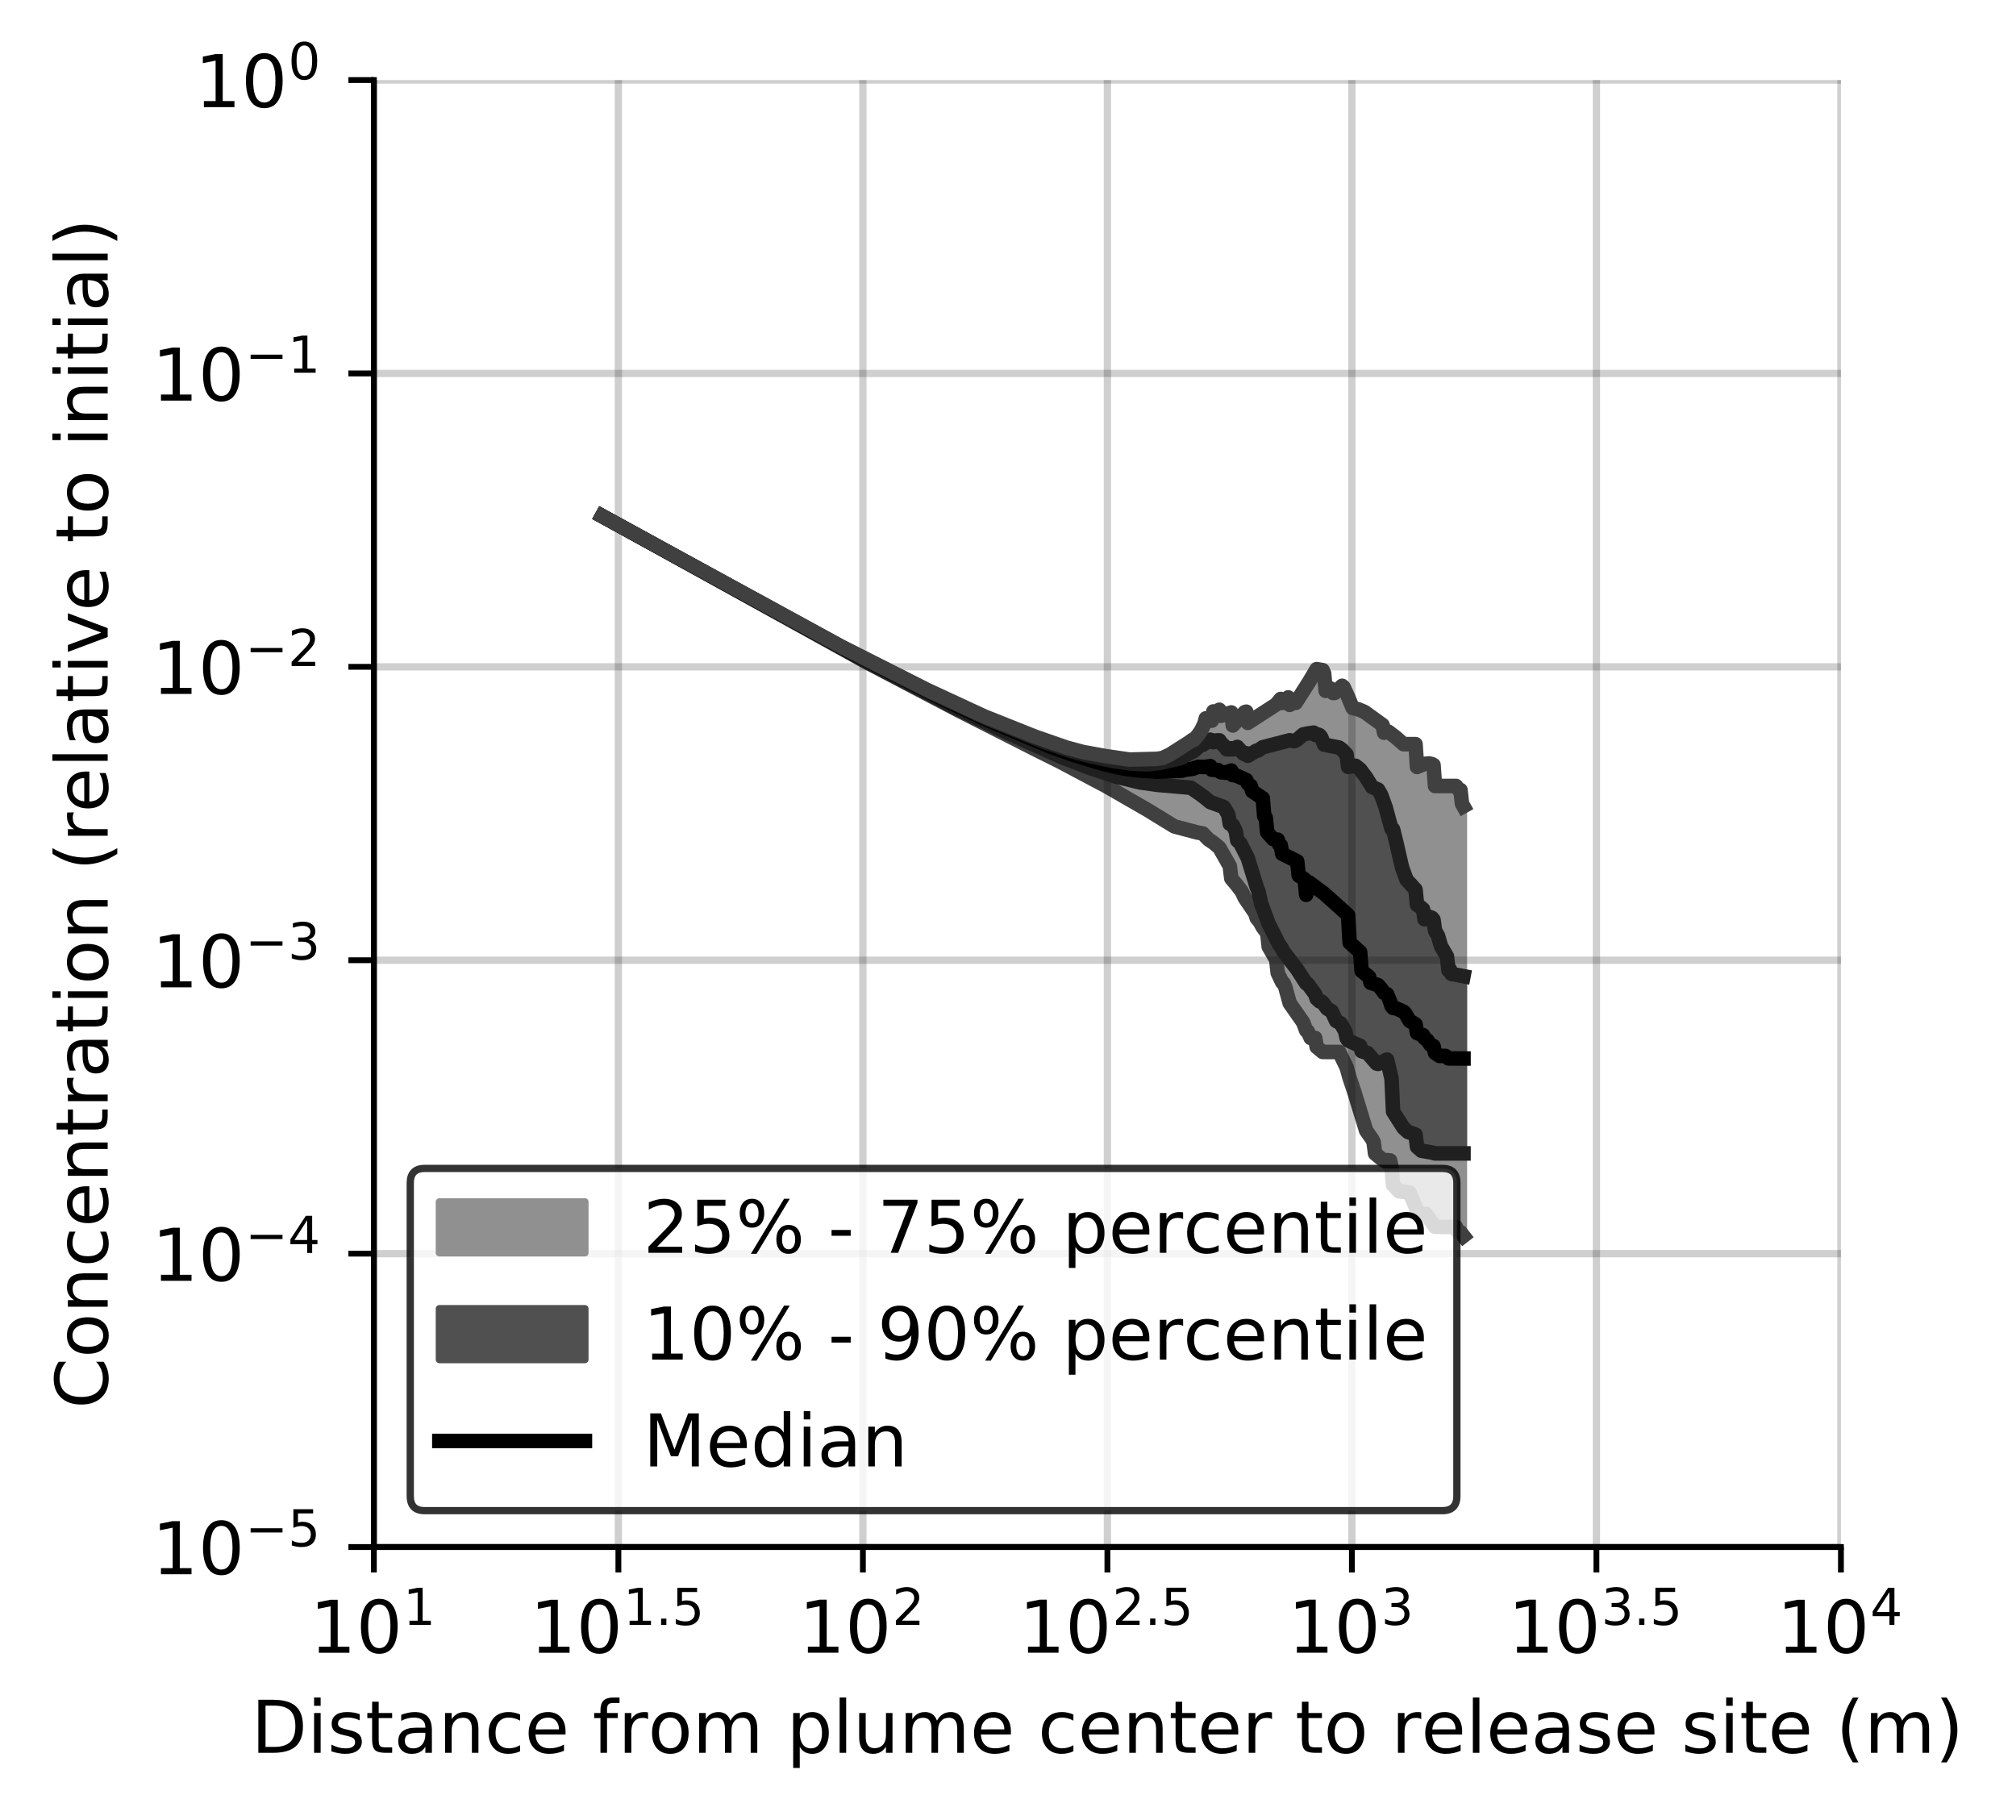 <?xml version="1.0" encoding="utf-8" standalone="no"?>
<!DOCTYPE svg PUBLIC "-//W3C//DTD SVG 1.1//EN"
  "http://www.w3.org/Graphics/SVG/1.1/DTD/svg11.dtd">
<!-- Created with matplotlib (https://matplotlib.org/) -->
<svg height="250.155pt" version="1.1" viewBox="0 0 277.037 250.155" width="277.037pt" xmlns="http://www.w3.org/2000/svg" xmlns:xlink="http://www.w3.org/1999/xlink">
 <defs>
  <style type="text/css">
*{stroke-linecap:butt;stroke-linejoin:round;}
  </style>
 </defs>
 <g id="figure_1">
  <g id="patch_1">
   <path d="M 0 250.155 
L 277.037 250.155 
L 277.037 0 
L 0 0 
z
" style="fill:#ffffff;"/>
  </g>
  <g id="axes_1">
   <g id="patch_2">
    <path d="M 51.378 212.599 
L 252.978 212.599 
L 252.978 10.999 
L 51.378 10.999 
z
" style="fill:#ffffff;"/>
   </g>
   <g id="PolyCollection_1">
    <defs>
     <path d="M 82.747 -179.236 
L 82.747 -179.236 
L 82.953 -179.121 
L 83.159 -179.007 
L 83.365 -178.892 
L 83.57 -178.778 
L 83.776 -178.664 
L 83.982 -178.549 
L 84.188 -178.435 
L 84.394 -178.32 
L 84.6 -178.206 
L 84.806 -178.091 
L 85.011 -177.977 
L 85.217 -177.862 
L 85.423 -177.748 
L 85.629 -177.633 
L 85.835 -177.519 
L 86.041 -177.404 
L 86.246 -177.29 
L 86.452 -177.175 
L 86.658 -177.061 
L 86.864 -176.946 
L 87.07 -176.832 
L 87.276 -176.717 
L 87.482 -176.603 
L 87.687 -176.488 
L 87.893 -176.374 
L 88.099 -176.259 
L 88.305 -176.145 
L 88.511 -176.031 
L 88.717 -175.916 
L 88.922 -175.802 
L 89.128 -175.687 
L 89.334 -175.573 
L 89.54 -175.458 
L 89.746 -175.344 
L 89.952 -175.229 
L 90.158 -175.115 
L 90.363 -175 
L 90.569 -174.886 
L 90.775 -174.771 
L 90.981 -174.657 
L 91.187 -174.542 
L 91.393 -174.428 
L 91.598 -174.313 
L 91.804 -174.199 
L 92.01 -174.084 
L 92.216 -173.97 
L 92.422 -173.855 
L 92.628 -173.741 
L 92.834 -173.626 
L 93.039 -173.512 
L 93.245 -173.397 
L 93.451 -173.283 
L 93.657 -173.169 
L 93.863 -173.054 
L 94.069 -172.94 
L 94.274 -172.825 
L 94.48 -172.711 
L 94.686 -172.596 
L 94.892 -172.482 
L 95.098 -172.367 
L 95.304 -172.253 
L 95.51 -172.138 
L 95.715 -172.024 
L 95.921 -171.909 
L 96.127 -171.795 
L 96.333 -171.68 
L 96.539 -171.566 
L 96.745 -171.451 
L 96.95 -171.337 
L 97.156 -171.222 
L 97.362 -171.108 
L 97.568 -170.993 
L 97.774 -170.879 
L 97.98 -170.764 
L 98.186 -170.65 
L 98.391 -170.536 
L 98.597 -170.421 
L 98.803 -170.307 
L 99.009 -170.192 
L 99.215 -170.078 
L 99.421 -169.963 
L 99.627 -169.849 
L 99.832 -169.734 
L 100.038 -169.62 
L 100.244 -169.505 
L 100.45 -169.391 
L 100.656 -169.276 
L 100.862 -169.162 
L 101.067 -169.047 
L 101.273 -168.933 
L 101.479 -168.818 
L 101.685 -168.704 
L 101.891 -168.589 
L 102.097 -168.475 
L 102.303 -168.36 
L 102.508 -168.246 
L 102.714 -168.131 
L 102.92 -168.016 
L 103.126 -167.902 
L 103.332 -167.787 
L 103.538 -167.672 
L 103.743 -167.558 
L 103.949 -167.443 
L 104.155 -167.329 
L 104.361 -167.214 
L 104.567 -167.099 
L 104.773 -166.985 
L 104.979 -166.87 
L 105.184 -166.755 
L 105.39 -166.641 
L 105.596 -166.526 
L 105.802 -166.411 
L 106.008 -166.297 
L 106.214 -166.182 
L 106.419 -166.068 
L 106.625 -165.953 
L 106.831 -165.838 
L 107.037 -165.724 
L 107.243 -165.609 
L 107.449 -165.494 
L 107.655 -165.38 
L 107.86 -165.265 
L 108.066 -165.151 
L 108.272 -165.036 
L 108.478 -164.921 
L 108.684 -164.807 
L 108.89 -164.692 
L 109.095 -164.577 
L 109.301 -164.463 
L 109.507 -164.348 
L 109.713 -164.233 
L 109.919 -164.119 
L 110.125 -164.004 
L 110.331 -163.89 
L 110.536 -163.775 
L 110.742 -163.66 
L 110.948 -163.546 
L 111.154 -163.431 
L 111.36 -163.316 
L 111.566 -163.202 
L 111.771 -163.087 
L 111.977 -162.973 
L 112.183 -162.858 
L 112.389 -162.743 
L 112.595 -162.629 
L 112.801 -162.514 
L 113.007 -162.399 
L 113.212 -162.289 
L 113.418 -162.179 
L 113.624 -162.069 
L 113.83 -161.96 
L 114.036 -161.85 
L 114.242 -161.74 
L 114.447 -161.63 
L 114.653 -161.521 
L 114.859 -161.411 
L 115.065 -161.301 
L 115.271 -161.191 
L 115.477 -161.081 
L 115.683 -160.97 
L 115.888 -160.859 
L 116.094 -160.749 
L 116.3 -160.638 
L 116.506 -160.527 
L 116.712 -160.417 
L 116.918 -160.306 
L 117.123 -160.195 
L 117.329 -160.085 
L 117.535 -159.975 
L 117.741 -159.865 
L 117.947 -159.755 
L 118.153 -159.645 
L 118.359 -159.536 
L 118.564 -159.426 
L 118.77 -159.316 
L 118.976 -159.206 
L 119.182 -159.096 
L 119.388 -158.986 
L 119.594 -158.876 
L 119.8 -158.766 
L 120.005 -158.656 
L 120.211 -158.546 
L 120.417 -158.437 
L 120.623 -158.327 
L 120.829 -158.218 
L 121.035 -158.11 
L 121.24 -158.001 
L 121.446 -157.893 
L 121.652 -157.785 
L 121.858 -157.676 
L 122.064 -157.568 
L 122.27 -157.46 
L 122.476 -157.351 
L 122.681 -157.243 
L 122.887 -157.134 
L 123.093 -157.026 
L 123.299 -156.918 
L 123.505 -156.809 
L 123.711 -156.701 
L 123.916 -156.593 
L 124.122 -156.484 
L 124.328 -156.376 
L 124.534 -156.267 
L 124.74 -156.159 
L 124.946 -156.051 
L 125.152 -155.942 
L 125.357 -155.834 
L 125.563 -155.725 
L 125.769 -155.617 
L 125.975 -155.509 
L 126.181 -155.4 
L 126.387 -155.294 
L 126.592 -155.189 
L 126.798 -155.082 
L 127.004 -154.973 
L 127.21 -154.865 
L 127.416 -154.756 
L 127.622 -154.648 
L 127.828 -154.539 
L 128.033 -154.43 
L 128.239 -154.322 
L 128.445 -154.213 
L 128.651 -154.105 
L 128.857 -153.997 
L 129.063 -153.891 
L 129.268 -153.785 
L 129.474 -153.678 
L 129.68 -153.572 
L 129.886 -153.466 
L 130.092 -153.36 
L 130.298 -153.254 
L 130.504 -153.148 
L 130.709 -153.042 
L 130.915 -152.937 
L 131.121 -152.833 
L 131.327 -152.728 
L 131.533 -152.622 
L 131.739 -152.517 
L 131.944 -152.41 
L 132.15 -152.303 
L 132.356 -152.197 
L 132.562 -152.09 
L 132.768 -151.984 
L 132.974 -151.878 
L 133.18 -151.771 
L 133.385 -151.665 
L 133.591 -151.558 
L 133.797 -151.452 
L 134.003 -151.346 
L 134.209 -151.239 
L 134.415 -151.133 
L 134.62 -151.028 
L 134.826 -150.926 
L 135.032 -150.825 
L 135.238 -150.723 
L 135.444 -150.622 
L 135.65 -150.521 
L 135.856 -150.419 
L 136.061 -150.318 
L 136.267 -150.211 
L 136.473 -150.105 
L 136.679 -149.998 
L 136.885 -149.892 
L 137.091 -149.787 
L 137.297 -149.684 
L 137.502 -149.582 
L 137.708 -149.479 
L 137.914 -149.376 
L 138.12 -149.273 
L 138.326 -149.169 
L 138.532 -149.065 
L 138.737 -148.961 
L 138.943 -148.856 
L 139.149 -148.752 
L 139.355 -148.648 
L 139.561 -148.544 
L 139.767 -148.439 
L 139.973 -148.335 
L 140.178 -148.231 
L 140.384 -148.127 
L 140.59 -148.023 
L 140.796 -147.92 
L 141.002 -147.818 
L 141.208 -147.713 
L 141.413 -147.609 
L 141.619 -147.504 
L 141.825 -147.4 
L 142.031 -147.295 
L 142.237 -147.191 
L 142.443 -147.086 
L 142.649 -146.992 
L 142.854 -146.901 
L 143.06 -146.811 
L 143.266 -146.716 
L 143.472 -146.61 
L 143.678 -146.504 
L 143.884 -146.398 
L 144.089 -146.292 
L 144.295 -146.186 
L 144.501 -146.079 
L 144.707 -145.973 
L 144.913 -145.868 
L 145.119 -145.762 
L 145.325 -145.657 
L 145.53 -145.552 
L 145.736 -145.447 
L 145.942 -145.341 
L 146.148 -145.236 
L 146.354 -145.131 
L 146.56 -145.026 
L 146.765 -144.917 
L 146.971 -144.808 
L 147.177 -144.699 
L 147.383 -144.59 
L 147.589 -144.481 
L 147.795 -144.371 
L 148.001 -144.261 
L 148.206 -144.152 
L 148.412 -144.044 
L 148.618 -143.936 
L 148.824 -143.828 
L 149.03 -143.721 
L 149.236 -143.613 
L 149.441 -143.505 
L 149.647 -143.398 
L 149.853 -143.288 
L 150.059 -143.178 
L 150.265 -143.067 
L 150.471 -142.957 
L 150.677 -142.846 
L 150.882 -142.736 
L 151.088 -142.625 
L 151.294 -142.512 
L 151.5 -142.399 
L 151.706 -142.287 
L 151.912 -142.174 
L 152.117 -142.062 
L 152.323 -141.948 
L 152.529 -141.831 
L 152.735 -141.714 
L 152.941 -141.598 
L 153.147 -141.482 
L 153.353 -141.367 
L 153.558 -141.251 
L 153.764 -141.13 
L 153.97 -141.013 
L 154.176 -140.904 
L 154.382 -140.795 
L 154.588 -140.688 
L 154.793 -140.563 
L 154.999 -140.437 
L 155.205 -140.312 
L 155.411 -140.188 
L 155.617 -140.069 
L 155.823 -139.951 
L 156.029 -139.831 
L 156.234 -139.711 
L 156.44 -139.592 
L 156.646 -139.474 
L 156.852 -139.357 
L 157.058 -139.239 
L 157.264 -139.121 
L 157.47 -138.99 
L 157.675 -138.86 
L 157.881 -138.729 
L 158.087 -138.599 
L 158.293 -138.473 
L 158.499 -138.348 
L 158.705 -138.222 
L 158.91 -138.095 
L 159.116 -137.966 
L 159.322 -137.836 
L 159.528 -137.706 
L 159.734 -137.571 
L 159.94 -137.436 
L 160.146 -137.301 
L 160.351 -137.169 
L 160.557 -137.045 
L 160.763 -136.922 
L 160.969 -136.799 
L 161.175 -136.679 
L 161.381 -136.588 
L 161.586 -136.526 
L 161.792 -136.464 
L 161.998 -136.401 
L 162.204 -136.338 
L 162.41 -136.277 
L 162.616 -136.218 
L 162.822 -136.158 
L 163.027 -136.099 
L 163.233 -136.042 
L 163.439 -135.993 
L 163.645 -135.944 
L 163.851 -135.894 
L 164.057 -135.846 
L 164.262 -135.808 
L 164.468 -135.771 
L 164.674 -135.734 
L 164.88 -135.696 
L 165.086 -135.658 
L 165.292 -135.619 
L 165.498 -135.458 
L 165.703 -135.179 
L 165.909 -134.892 
L 166.115 -134.764 
L 166.321 -134.662 
L 166.527 -134.514 
L 166.733 -134.361 
L 166.938 -134.197 
L 167.144 -134.027 
L 167.35 -133.849 
L 167.556 -133.672 
L 167.762 -133.324 
L 167.968 -132.953 
L 168.174 -132.573 
L 168.379 -132.214 
L 168.585 -131.854 
L 168.791 -131.494 
L 168.997 -131.135 
L 169.203 -129.442 
L 169.409 -129.225 
L 169.614 -128.974 
L 169.82 -128.715 
L 170.026 -128.456 
L 170.232 -128.194 
L 170.438 -127.928 
L 170.644 -127.638 
L 170.85 -127.093 
L 171.055 -126.768 
L 171.261 -126.447 
L 171.467 -126.15 
L 171.673 -125.858 
L 171.879 -125.566 
L 172.085 -125.26 
L 172.29 -124.945 
L 172.496 -124.646 
L 172.702 -123.984 
L 172.908 -123.734 
L 173.114 -123.5 
L 173.32 -123.023 
L 173.526 -122.74 
L 173.731 -122.46 
L 173.937 -122.185 
L 174.143 -121.912 
L 174.349 -120.056 
L 174.555 -119.702 
L 174.761 -119.347 
L 174.967 -118.992 
L 175.172 -118.635 
L 175.378 -118.275 
L 175.584 -116.454 
L 175.79 -115.945 
L 175.996 -115.556 
L 176.202 -115.161 
L 176.407 -115.025 
L 176.613 -114.544 
L 176.819 -113.707 
L 177.025 -112.675 
L 177.231 -112.297 
L 177.437 -112.011 
L 177.643 -111.566 
L 177.848 -111.496 
L 178.054 -111.241 
L 178.26 -110.975 
L 178.466 -110.695 
L 178.672 -110.391 
L 178.878 -110.05 
L 179.083 -109.65 
L 179.289 -109.114 
L 179.495 -108.545 
L 179.701 -108.442 
L 179.907 -108.027 
L 180.113 -107.51 
L 180.319 -107.487 
L 180.524 -107.5 
L 180.73 -107.52 
L 180.936 -106.278 
L 181.142 -106.075 
L 181.348 -105.776 
L 181.554 -105.556 
L 181.759 -105.594 
L 181.965 -105.594 
L 182.171 -105.594 
L 182.377 -105.594 
L 182.583 -105.594 
L 182.789 -105.594 
L 182.995 -105.594 
L 183.2 -105.594 
L 183.406 -105.594 
L 183.612 -105.594 
L 183.818 -105.594 
L 184.024 -105.588 
L 184.23 -105.155 
L 184.435 -104.707 
L 184.641 -104.246 
L 184.847 -103.893 
L 185.053 -103.474 
L 185.259 -102.542 
L 185.465 -102.01 
L 185.671 -101.477 
L 185.876 -100.843 
L 186.082 -100.184 
L 186.288 -99.499 
L 186.494 -98.774 
L 186.7 -98.051 
L 186.906 -97.381 
L 187.111 -96.701 
L 187.317 -96.013 
L 187.523 -95.368 
L 187.729 -94.796 
L 187.935 -94.532 
L 188.141 -94.266 
L 188.347 -93.967 
L 188.552 -93.623 
L 188.758 -93.229 
L 188.964 -91.63 
L 189.17 -91.427 
L 189.376 -91.251 
L 189.582 -91.095 
L 189.787 -90.951 
L 189.993 -90.824 
L 190.199 -90.762 
L 190.405 -90.542 
L 190.611 -90.726 
L 190.817 -90.707 
L 191.023 -90.688 
L 191.228 -89.732 
L 191.434 -87.317 
L 191.64 -87.065 
L 191.846 -86.824 
L 192.052 -86.597 
L 192.258 -86.441 
L 192.464 -86.419 
L 192.669 -86.399 
L 192.875 -86.379 
L 193.081 -86.359 
L 193.287 -86.339 
L 193.493 -86.319 
L 193.699 -86.277 
L 193.904 -85.737 
L 194.11 -85.253 
L 194.316 -84.658 
L 194.522 -84.372 
L 194.728 -83.323 
L 194.934 -83.323 
L 195.14 -83.323 
L 195.345 -83.323 
L 195.551 -83.323 
L 195.757 -83.323 
L 195.963 -83.323 
L 196.169 -83.084 
L 196.375 -82.75 
L 196.58 -82.422 
L 196.786 -82.099 
L 196.992 -81.786 
L 197.198 -81.569 
L 197.404 -81.547 
L 197.61 -81.547 
L 197.816 -81.547 
L 198.021 -81.547 
L 198.227 -81.547 
L 198.433 -81.547 
L 198.639 -81.547 
L 198.845 -81.547 
L 199.051 -81.547 
L 199.256 -81.547 
L 199.462 -81.547 
L 199.668 -81.547 
L 199.874 -81.547 
L 200.08 -81.547 
L 200.286 -80.937 
L 200.492 -80.914 
L 200.697 -80.831 
L 200.903 -80.578 
L 201.109 -80.305 
L 201.109 -139.356 
L 201.109 -139.356 
L 200.903 -139.725 
L 200.697 -141.592 
L 200.492 -141.592 
L 200.286 -141.837 
L 200.08 -142.146 
L 199.874 -142.146 
L 199.668 -142.146 
L 199.462 -142.146 
L 199.256 -142.146 
L 199.051 -142.146 
L 198.845 -142.146 
L 198.639 -142.146 
L 198.433 -142.146 
L 198.227 -142.146 
L 198.021 -142.146 
L 197.816 -142.146 
L 197.61 -142.146 
L 197.404 -142.146 
L 197.198 -142.146 
L 196.992 -145.035 
L 196.786 -145.148 
L 196.58 -145.213 
L 196.375 -145.242 
L 196.169 -145.245 
L 195.963 -145.225 
L 195.757 -145.183 
L 195.551 -145.123 
L 195.345 -145.049 
L 195.14 -144.96 
L 194.934 -144.863 
L 194.728 -144.759 
L 194.522 -147.892 
L 194.316 -147.892 
L 194.11 -147.892 
L 193.904 -147.892 
L 193.699 -147.892 
L 193.493 -147.892 
L 193.287 -147.892 
L 193.081 -147.892 
L 192.875 -147.892 
L 192.669 -147.935 
L 192.464 -148.16 
L 192.258 -148.381 
L 192.052 -148.591 
L 191.846 -148.797 
L 191.64 -148.999 
L 191.434 -149.177 
L 191.228 -149.312 
L 191.023 -149.445 
L 190.817 -149.584 
L 190.611 -149.724 
L 190.405 -149.768 
L 190.199 -149.464 
L 189.993 -150.526 
L 189.787 -150.693 
L 189.582 -150.862 
L 189.376 -151.021 
L 189.17 -151.171 
L 188.964 -151.334 
L 188.758 -151.496 
L 188.552 -151.657 
L 188.347 -151.825 
L 188.141 -151.844 
L 187.935 -151.998 
L 187.729 -152.165 
L 187.523 -152.314 
L 187.317 -152.392 
L 187.111 -152.498 
L 186.906 -152.594 
L 186.7 -152.667 
L 186.494 -152.71 
L 186.288 -152.773 
L 186.082 -152.837 
L 185.876 -152.869 
L 185.671 -153.307 
L 185.465 -153.85 
L 185.259 -154.374 
L 185.053 -154.875 
L 184.847 -155.339 
L 184.641 -155.731 
L 184.435 -155.911 
L 184.23 -155.729 
L 184.024 -155.531 
L 183.818 -155.329 
L 183.612 -155.136 
L 183.406 -154.932 
L 183.2 -154.919 
L 182.995 -155.25 
L 182.789 -155.56 
L 182.583 -155.455 
L 182.377 -155.344 
L 182.171 -155.216 
L 181.965 -157.585 
L 181.759 -158.063 
L 181.554 -158.154 
L 181.348 -158.19 
L 181.142 -158.192 
L 180.936 -158.201 
L 180.73 -157.971 
L 180.524 -157.583 
L 180.319 -157.114 
L 180.113 -156.808 
L 179.907 -156.474 
L 179.701 -156.204 
L 179.495 -155.936 
L 179.289 -155.572 
L 179.083 -155.303 
L 178.878 -155.032 
L 178.672 -154.771 
L 178.466 -154.361 
L 178.26 -153.913 
L 178.054 -153.567 
L 177.848 -153.664 
L 177.643 -153.613 
L 177.437 -153.451 
L 177.231 -153.287 
L 177.025 -154.32 
L 176.819 -154.22 
L 176.613 -153.981 
L 176.407 -153.756 
L 176.202 -153.546 
L 175.996 -154.103 
L 175.79 -153.918 
L 175.584 -153.65 
L 175.378 -153.346 
L 175.172 -153.112 
L 174.967 -153.106 
L 174.761 -152.833 
L 174.555 -152.6 
L 174.349 -152.556 
L 174.143 -152.516 
L 173.937 -152.416 
L 173.731 -152.272 
L 173.526 -152.134 
L 173.32 -151.997 
L 173.114 -151.858 
L 172.908 -151.721 
L 172.702 -151.587 
L 172.496 -151.457 
L 172.29 -151.328 
L 172.085 -151.201 
L 171.879 -151.075 
L 171.673 -150.947 
L 171.467 -150.82 
L 171.261 -152.353 
L 171.055 -152.291 
L 170.85 -152.239 
L 170.644 -151.973 
L 170.438 -151.663 
L 170.232 -151.394 
L 170.026 -151.157 
L 169.82 -150.934 
L 169.614 -150.691 
L 169.409 -150.46 
L 169.203 -152.252 
L 168.997 -152.218 
L 168.791 -152.172 
L 168.585 -152.112 
L 168.379 -152.037 
L 168.174 -151.949 
L 167.968 -151.848 
L 167.762 -151.787 
L 167.556 -152.62 
L 167.35 -152.528 
L 167.144 -152.309 
L 166.938 -152.378 
L 166.733 -152.387 
L 166.527 -151.121 
L 166.321 -151.653 
L 166.115 -151.527 
L 165.909 -151.271 
L 165.703 -151.435 
L 165.498 -150.669 
L 165.292 -150.189 
L 165.086 -149.808 
L 164.88 -149.453 
L 164.674 -149.199 
L 164.468 -148.949 
L 164.262 -148.676 
L 164.057 -148.472 
L 163.851 -148.472 
L 163.645 -148.35 
L 163.439 -148.164 
L 163.233 -147.984 
L 163.027 -147.808 
L 162.822 -147.661 
L 162.616 -147.529 
L 162.41 -147.4 
L 162.204 -147.269 
L 161.998 -147.146 
L 161.792 -147.028 
L 161.586 -146.923 
L 161.381 -146.822 
L 161.175 -146.716 
L 160.969 -146.586 
L 160.763 -146.461 
L 160.557 -146.351 
L 160.351 -146.242 
L 160.146 -146.148 
L 159.94 -146.056 
L 159.734 -145.976 
L 159.528 -145.936 
L 159.322 -145.909 
L 159.116 -145.882 
L 158.91 -145.867 
L 158.705 -145.854 
L 158.499 -145.839 
L 158.293 -145.823 
L 158.087 -145.808 
L 157.881 -145.799 
L 157.675 -145.788 
L 157.47 -145.779 
L 157.264 -145.773 
L 157.058 -145.766 
L 156.852 -145.761 
L 156.646 -145.763 
L 156.44 -145.766 
L 156.234 -145.77 
L 156.029 -145.779 
L 155.823 -145.772 
L 155.617 -145.772 
L 155.411 -145.772 
L 155.205 -145.772 
L 154.999 -145.773 
L 154.793 -145.788 
L 154.588 -145.821 
L 154.382 -145.857 
L 154.176 -145.893 
L 153.97 -145.929 
L 153.764 -145.962 
L 153.558 -145.991 
L 153.353 -146.02 
L 153.147 -146.05 
L 152.941 -146.079 
L 152.735 -146.109 
L 152.529 -146.144 
L 152.323 -146.18 
L 152.117 -146.215 
L 151.912 -146.251 
L 151.706 -146.288 
L 151.5 -146.328 
L 151.294 -146.354 
L 151.088 -146.386 
L 150.882 -146.419 
L 150.677 -146.452 
L 150.471 -146.486 
L 150.265 -146.519 
L 150.059 -146.556 
L 149.853 -146.598 
L 149.647 -146.64 
L 149.441 -146.682 
L 149.236 -146.725 
L 149.03 -146.767 
L 148.824 -146.812 
L 148.618 -146.861 
L 148.412 -146.909 
L 148.206 -146.958 
L 148.001 -147.007 
L 147.795 -147.056 
L 147.589 -147.109 
L 147.383 -147.171 
L 147.177 -147.232 
L 146.971 -147.294 
L 146.765 -147.358 
L 146.56 -147.422 
L 146.354 -147.487 
L 146.148 -147.552 
L 145.942 -147.617 
L 145.736 -147.682 
L 145.53 -147.747 
L 145.325 -147.812 
L 145.119 -147.877 
L 144.913 -147.948 
L 144.707 -148.023 
L 144.501 -148.097 
L 144.295 -148.172 
L 144.089 -148.247 
L 143.884 -148.322 
L 143.678 -148.397 
L 143.472 -148.472 
L 143.266 -148.547 
L 143.06 -148.622 
L 142.854 -148.696 
L 142.649 -148.771 
L 142.443 -148.848 
L 142.237 -148.925 
L 142.031 -149.002 
L 141.825 -149.079 
L 141.619 -149.156 
L 141.413 -149.233 
L 141.208 -149.309 
L 141.002 -149.386 
L 140.796 -149.463 
L 140.59 -149.54 
L 140.384 -149.62 
L 140.178 -149.702 
L 139.973 -149.784 
L 139.767 -149.866 
L 139.561 -149.948 
L 139.355 -150.03 
L 139.149 -150.112 
L 138.943 -150.194 
L 138.737 -150.277 
L 138.532 -150.359 
L 138.326 -150.441 
L 138.12 -150.524 
L 137.914 -150.607 
L 137.708 -150.692 
L 137.502 -150.778 
L 137.297 -150.864 
L 137.091 -150.949 
L 136.885 -151.035 
L 136.679 -151.12 
L 136.473 -151.206 
L 136.267 -151.292 
L 136.061 -151.377 
L 135.856 -151.463 
L 135.65 -151.548 
L 135.444 -151.634 
L 135.238 -151.719 
L 135.032 -151.805 
L 134.826 -151.89 
L 134.62 -151.98 
L 134.415 -152.073 
L 134.209 -152.167 
L 134.003 -152.26 
L 133.797 -152.354 
L 133.591 -152.448 
L 133.385 -152.542 
L 133.18 -152.636 
L 132.974 -152.729 
L 132.768 -152.823 
L 132.562 -152.917 
L 132.356 -153.011 
L 132.15 -153.104 
L 131.944 -153.198 
L 131.739 -153.292 
L 131.533 -153.386 
L 131.327 -153.48 
L 131.121 -153.573 
L 130.915 -153.668 
L 130.709 -153.767 
L 130.504 -153.865 
L 130.298 -153.964 
L 130.092 -154.063 
L 129.886 -154.161 
L 129.68 -154.26 
L 129.474 -154.358 
L 129.268 -154.457 
L 129.063 -154.555 
L 128.857 -154.654 
L 128.651 -154.753 
L 128.445 -154.851 
L 128.239 -154.95 
L 128.033 -155.048 
L 127.828 -155.147 
L 127.622 -155.246 
L 127.416 -155.344 
L 127.21 -155.443 
L 127.004 -155.541 
L 126.798 -155.64 
L 126.592 -155.738 
L 126.387 -155.838 
L 126.181 -155.941 
L 125.975 -156.044 
L 125.769 -156.146 
L 125.563 -156.249 
L 125.357 -156.352 
L 125.152 -156.455 
L 124.946 -156.558 
L 124.74 -156.661 
L 124.534 -156.764 
L 124.328 -156.866 
L 124.122 -156.969 
L 123.916 -157.072 
L 123.711 -157.175 
L 123.505 -157.278 
L 123.299 -157.381 
L 123.093 -157.484 
L 122.887 -157.586 
L 122.681 -157.689 
L 122.476 -157.792 
L 122.27 -157.895 
L 122.064 -157.998 
L 121.858 -158.101 
L 121.652 -158.204 
L 121.446 -158.306 
L 121.24 -158.41 
L 121.035 -158.513 
L 120.829 -158.616 
L 120.623 -158.722 
L 120.417 -158.828 
L 120.211 -158.934 
L 120.005 -159.04 
L 119.8 -159.146 
L 119.594 -159.252 
L 119.388 -159.358 
L 119.182 -159.464 
L 118.976 -159.57 
L 118.77 -159.676 
L 118.564 -159.782 
L 118.359 -159.888 
L 118.153 -159.994 
L 117.947 -160.1 
L 117.741 -160.206 
L 117.535 -160.312 
L 117.329 -160.418 
L 117.123 -160.524 
L 116.918 -160.63 
L 116.712 -160.736 
L 116.506 -160.842 
L 116.3 -160.948 
L 116.094 -161.054 
L 115.888 -161.16 
L 115.683 -161.266 
L 115.477 -161.372 
L 115.271 -161.478 
L 115.065 -161.584 
L 114.859 -161.69 
L 114.653 -161.796 
L 114.447 -161.902 
L 114.242 -162.008 
L 114.036 -162.114 
L 113.83 -162.22 
L 113.624 -162.326 
L 113.418 -162.431 
L 113.212 -162.537 
L 113.007 -162.646 
L 112.801 -162.758 
L 112.595 -162.87 
L 112.389 -162.983 
L 112.183 -163.095 
L 111.977 -163.207 
L 111.771 -163.319 
L 111.566 -163.432 
L 111.36 -163.544 
L 111.154 -163.656 
L 110.948 -163.768 
L 110.742 -163.881 
L 110.536 -163.993 
L 110.331 -164.105 
L 110.125 -164.217 
L 109.919 -164.33 
L 109.713 -164.442 
L 109.507 -164.554 
L 109.301 -164.666 
L 109.095 -164.779 
L 108.89 -164.891 
L 108.684 -165.003 
L 108.478 -165.115 
L 108.272 -165.228 
L 108.066 -165.34 
L 107.86 -165.452 
L 107.655 -165.564 
L 107.449 -165.677 
L 107.243 -165.789 
L 107.037 -165.901 
L 106.831 -166.013 
L 106.625 -166.126 
L 106.419 -166.238 
L 106.214 -166.351 
L 106.008 -166.463 
L 105.802 -166.575 
L 105.596 -166.688 
L 105.39 -166.8 
L 105.184 -166.913 
L 104.979 -167.025 
L 104.773 -167.138 
L 104.567 -167.25 
L 104.361 -167.362 
L 104.155 -167.475 
L 103.949 -167.588 
L 103.743 -167.701 
L 103.538 -167.814 
L 103.332 -167.927 
L 103.126 -168.041 
L 102.92 -168.154 
L 102.714 -168.267 
L 102.508 -168.38 
L 102.303 -168.493 
L 102.097 -168.606 
L 101.891 -168.719 
L 101.685 -168.832 
L 101.479 -168.945 
L 101.273 -169.058 
L 101.067 -169.172 
L 100.862 -169.285 
L 100.656 -169.398 
L 100.45 -169.511 
L 100.244 -169.624 
L 100.038 -169.737 
L 99.832 -169.85 
L 99.627 -169.963 
L 99.421 -170.076 
L 99.215 -170.189 
L 99.009 -170.302 
L 98.803 -170.415 
L 98.597 -170.529 
L 98.391 -170.642 
L 98.186 -170.755 
L 97.98 -170.868 
L 97.774 -170.981 
L 97.568 -171.094 
L 97.362 -171.207 
L 97.156 -171.32 
L 96.95 -171.433 
L 96.745 -171.546 
L 96.539 -171.659 
L 96.333 -171.772 
L 96.127 -171.886 
L 95.921 -171.999 
L 95.715 -172.112 
L 95.51 -172.225 
L 95.304 -172.338 
L 95.098 -172.451 
L 94.892 -172.564 
L 94.686 -172.677 
L 94.48 -172.79 
L 94.274 -172.903 
L 94.069 -173.016 
L 93.863 -173.129 
L 93.657 -173.243 
L 93.451 -173.356 
L 93.245 -173.469 
L 93.039 -173.582 
L 92.834 -173.695 
L 92.628 -173.808 
L 92.422 -173.921 
L 92.216 -174.034 
L 92.01 -174.147 
L 91.804 -174.26 
L 91.598 -174.373 
L 91.393 -174.486 
L 91.187 -174.6 
L 90.981 -174.713 
L 90.775 -174.826 
L 90.569 -174.939 
L 90.363 -175.052 
L 90.158 -175.165 
L 89.952 -175.278 
L 89.746 -175.391 
L 89.54 -175.504 
L 89.334 -175.617 
L 89.128 -175.73 
L 88.922 -175.843 
L 88.717 -175.957 
L 88.511 -176.07 
L 88.305 -176.183 
L 88.099 -176.296 
L 87.893 -176.409 
L 87.687 -176.522 
L 87.482 -176.635 
L 87.276 -176.748 
L 87.07 -176.861 
L 86.864 -176.974 
L 86.658 -177.087 
L 86.452 -177.2 
L 86.246 -177.314 
L 86.041 -177.427 
L 85.835 -177.54 
L 85.629 -177.653 
L 85.423 -177.766 
L 85.217 -177.879 
L 85.011 -177.992 
L 84.806 -178.105 
L 84.6 -178.218 
L 84.394 -178.331 
L 84.188 -178.444 
L 83.982 -178.557 
L 83.776 -178.671 
L 83.57 -178.784 
L 83.365 -178.897 
L 83.159 -179.01 
L 82.953 -179.123 
L 82.747 -179.236 
z
" id="m72079b680b" style="stroke:#909090;"/>
    </defs>
    <g clip-path="url(#p211e192087)">
     <use style="fill:#909090;stroke:#909090;" x="0" xlink:href="#m72079b680b" y="250.155"/>
    </g>
   </g>
   <g id="PolyCollection_2">
    <defs>
     <path d="M 82.747 -179.236 
L 82.747 -179.236 
L 82.953 -179.122 
L 83.159 -179.008 
L 83.365 -178.894 
L 83.57 -178.78 
L 83.776 -178.666 
L 83.982 -178.552 
L 84.188 -178.438 
L 84.394 -178.324 
L 84.6 -178.21 
L 84.806 -178.095 
L 85.011 -177.981 
L 85.217 -177.867 
L 85.423 -177.753 
L 85.629 -177.639 
L 85.835 -177.525 
L 86.041 -177.411 
L 86.246 -177.297 
L 86.452 -177.183 
L 86.658 -177.069 
L 86.864 -176.955 
L 87.07 -176.841 
L 87.276 -176.727 
L 87.482 -176.613 
L 87.687 -176.499 
L 87.893 -176.385 
L 88.099 -176.271 
L 88.305 -176.157 
L 88.511 -176.043 
L 88.717 -175.929 
L 88.922 -175.815 
L 89.128 -175.701 
L 89.334 -175.587 
L 89.54 -175.473 
L 89.746 -175.358 
L 89.952 -175.244 
L 90.158 -175.13 
L 90.363 -175.016 
L 90.569 -174.902 
L 90.775 -174.788 
L 90.981 -174.674 
L 91.187 -174.56 
L 91.393 -174.446 
L 91.598 -174.332 
L 91.804 -174.218 
L 92.01 -174.104 
L 92.216 -173.99 
L 92.422 -173.876 
L 92.628 -173.762 
L 92.834 -173.648 
L 93.039 -173.534 
L 93.245 -173.42 
L 93.451 -173.306 
L 93.657 -173.192 
L 93.863 -173.078 
L 94.069 -172.964 
L 94.274 -172.85 
L 94.48 -172.736 
L 94.686 -172.621 
L 94.892 -172.507 
L 95.098 -172.393 
L 95.304 -172.279 
L 95.51 -172.165 
L 95.715 -172.051 
L 95.921 -171.937 
L 96.127 -171.823 
L 96.333 -171.709 
L 96.539 -171.595 
L 96.745 -171.481 
L 96.95 -171.367 
L 97.156 -171.253 
L 97.362 -171.139 
L 97.568 -171.025 
L 97.774 -170.911 
L 97.98 -170.797 
L 98.186 -170.683 
L 98.391 -170.569 
L 98.597 -170.455 
L 98.803 -170.341 
L 99.009 -170.227 
L 99.215 -170.113 
L 99.421 -169.999 
L 99.627 -169.884 
L 99.832 -169.77 
L 100.038 -169.656 
L 100.244 -169.542 
L 100.45 -169.428 
L 100.656 -169.314 
L 100.862 -169.2 
L 101.067 -169.086 
L 101.273 -168.972 
L 101.479 -168.858 
L 101.685 -168.744 
L 101.891 -168.63 
L 102.097 -168.516 
L 102.303 -168.402 
L 102.508 -168.288 
L 102.714 -168.174 
L 102.92 -168.06 
L 103.126 -167.945 
L 103.332 -167.831 
L 103.538 -167.716 
L 103.743 -167.602 
L 103.949 -167.488 
L 104.155 -167.373 
L 104.361 -167.259 
L 104.567 -167.145 
L 104.773 -167.031 
L 104.979 -166.917 
L 105.184 -166.803 
L 105.39 -166.689 
L 105.596 -166.575 
L 105.802 -166.461 
L 106.008 -166.347 
L 106.214 -166.232 
L 106.419 -166.118 
L 106.625 -166.004 
L 106.831 -165.89 
L 107.037 -165.775 
L 107.243 -165.661 
L 107.449 -165.547 
L 107.655 -165.433 
L 107.86 -165.318 
L 108.066 -165.204 
L 108.272 -165.09 
L 108.478 -164.976 
L 108.684 -164.862 
L 108.89 -164.747 
L 109.095 -164.633 
L 109.301 -164.519 
L 109.507 -164.405 
L 109.713 -164.29 
L 109.919 -164.176 
L 110.125 -164.062 
L 110.331 -163.948 
L 110.536 -163.833 
L 110.742 -163.719 
L 110.948 -163.605 
L 111.154 -163.491 
L 111.36 -163.376 
L 111.566 -163.262 
L 111.771 -163.148 
L 111.977 -163.034 
L 112.183 -162.92 
L 112.389 -162.805 
L 112.595 -162.691 
L 112.801 -162.577 
L 113.007 -162.463 
L 113.212 -162.352 
L 113.418 -162.242 
L 113.624 -162.133 
L 113.83 -162.024 
L 114.036 -161.914 
L 114.242 -161.805 
L 114.447 -161.696 
L 114.653 -161.586 
L 114.859 -161.477 
L 115.065 -161.368 
L 115.271 -161.258 
L 115.477 -161.149 
L 115.683 -161.039 
L 115.888 -160.93 
L 116.094 -160.821 
L 116.3 -160.712 
L 116.506 -160.603 
L 116.712 -160.493 
L 116.918 -160.384 
L 117.123 -160.275 
L 117.329 -160.166 
L 117.535 -160.057 
L 117.741 -159.948 
L 117.947 -159.839 
L 118.153 -159.729 
L 118.359 -159.62 
L 118.564 -159.511 
L 118.77 -159.402 
L 118.976 -159.293 
L 119.182 -159.184 
L 119.388 -159.075 
L 119.594 -158.965 
L 119.8 -158.856 
L 120.005 -158.747 
L 120.211 -158.638 
L 120.417 -158.529 
L 120.623 -158.42 
L 120.829 -158.312 
L 121.035 -158.204 
L 121.24 -158.097 
L 121.446 -157.989 
L 121.652 -157.881 
L 121.858 -157.774 
L 122.064 -157.666 
L 122.27 -157.558 
L 122.476 -157.451 
L 122.681 -157.343 
L 122.887 -157.235 
L 123.093 -157.128 
L 123.299 -157.02 
L 123.505 -156.912 
L 123.711 -156.805 
L 123.916 -156.697 
L 124.122 -156.589 
L 124.328 -156.482 
L 124.534 -156.374 
L 124.74 -156.266 
L 124.946 -156.159 
L 125.152 -156.051 
L 125.357 -155.943 
L 125.563 -155.835 
L 125.769 -155.727 
L 125.975 -155.619 
L 126.181 -155.511 
L 126.387 -155.403 
L 126.592 -155.298 
L 126.798 -155.192 
L 127.004 -155.087 
L 127.21 -154.981 
L 127.416 -154.876 
L 127.622 -154.77 
L 127.828 -154.665 
L 128.033 -154.559 
L 128.239 -154.454 
L 128.445 -154.348 
L 128.651 -154.241 
L 128.857 -154.135 
L 129.063 -154.029 
L 129.268 -153.922 
L 129.474 -153.817 
L 129.68 -153.711 
L 129.886 -153.606 
L 130.092 -153.5 
L 130.298 -153.395 
L 130.504 -153.289 
L 130.709 -153.184 
L 130.915 -153.079 
L 131.121 -152.976 
L 131.327 -152.874 
L 131.533 -152.771 
L 131.739 -152.669 
L 131.944 -152.566 
L 132.15 -152.464 
L 132.356 -152.361 
L 132.562 -152.259 
L 132.768 -152.156 
L 132.974 -152.054 
L 133.18 -151.951 
L 133.385 -151.849 
L 133.591 -151.747 
L 133.797 -151.644 
L 134.003 -151.542 
L 134.209 -151.439 
L 134.415 -151.338 
L 134.62 -151.241 
L 134.826 -151.146 
L 135.032 -151.05 
L 135.238 -150.955 
L 135.444 -150.859 
L 135.65 -150.763 
L 135.856 -150.666 
L 136.061 -150.57 
L 136.267 -150.473 
L 136.473 -150.376 
L 136.679 -150.28 
L 136.885 -150.183 
L 137.091 -150.087 
L 137.297 -149.99 
L 137.502 -149.893 
L 137.708 -149.797 
L 137.914 -149.701 
L 138.12 -149.606 
L 138.326 -149.51 
L 138.532 -149.414 
L 138.737 -149.319 
L 138.943 -149.223 
L 139.149 -149.128 
L 139.355 -149.032 
L 139.561 -148.936 
L 139.767 -148.839 
L 139.973 -148.738 
L 140.178 -148.637 
L 140.384 -148.536 
L 140.59 -148.439 
L 140.796 -148.346 
L 141.002 -148.253 
L 141.208 -148.161 
L 141.413 -148.068 
L 141.619 -147.975 
L 141.825 -147.883 
L 142.031 -147.79 
L 142.237 -147.698 
L 142.443 -147.605 
L 142.649 -147.512 
L 142.854 -147.418 
L 143.06 -147.325 
L 143.266 -147.234 
L 143.472 -147.142 
L 143.678 -147.051 
L 143.884 -146.96 
L 144.089 -146.868 
L 144.295 -146.777 
L 144.501 -146.686 
L 144.707 -146.595 
L 144.913 -146.509 
L 145.119 -146.425 
L 145.325 -146.342 
L 145.53 -146.259 
L 145.736 -146.174 
L 145.942 -146.089 
L 146.148 -146.004 
L 146.354 -145.919 
L 146.56 -145.835 
L 146.765 -145.752 
L 146.971 -145.669 
L 147.177 -145.586 
L 147.383 -145.504 
L 147.589 -145.423 
L 147.795 -145.347 
L 148.001 -145.271 
L 148.206 -145.195 
L 148.412 -145.121 
L 148.618 -145.047 
L 148.824 -144.971 
L 149.03 -144.895 
L 149.236 -144.819 
L 149.441 -144.743 
L 149.647 -144.667 
L 149.853 -144.592 
L 150.059 -144.517 
L 150.265 -144.442 
L 150.471 -144.367 
L 150.677 -144.293 
L 150.882 -144.219 
L 151.088 -144.146 
L 151.294 -144.074 
L 151.5 -144.005 
L 151.706 -143.938 
L 151.912 -143.871 
L 152.117 -143.805 
L 152.323 -143.739 
L 152.529 -143.674 
L 152.735 -143.611 
L 152.941 -143.551 
L 153.147 -143.492 
L 153.353 -143.433 
L 153.558 -143.377 
L 153.764 -143.32 
L 153.97 -143.262 
L 154.176 -143.205 
L 154.382 -143.144 
L 154.588 -143.078 
L 154.793 -143.015 
L 154.999 -142.963 
L 155.205 -142.915 
L 155.411 -142.873 
L 155.617 -142.832 
L 155.823 -142.791 
L 156.029 -142.75 
L 156.234 -142.711 
L 156.44 -142.673 
L 156.646 -142.636 
L 156.852 -142.599 
L 157.058 -142.569 
L 157.264 -142.536 
L 157.47 -142.504 
L 157.675 -142.473 
L 157.881 -142.444 
L 158.087 -142.416 
L 158.293 -142.388 
L 158.499 -142.362 
L 158.705 -142.337 
L 158.91 -142.312 
L 159.116 -142.295 
L 159.322 -142.28 
L 159.528 -142.269 
L 159.734 -142.267 
L 159.94 -142.282 
L 160.146 -142.304 
L 160.351 -142.293 
L 160.557 -142.245 
L 160.763 -142.219 
L 160.969 -142.193 
L 161.175 -142.167 
L 161.381 -142.143 
L 161.586 -142.116 
L 161.792 -142.096 
L 161.998 -142.077 
L 162.204 -142.07 
L 162.41 -142.057 
L 162.616 -142.042 
L 162.822 -142.032 
L 163.027 -142.033 
L 163.233 -142.005 
L 163.439 -141.973 
L 163.645 -141.904 
L 163.851 -141.781 
L 164.057 -141.65 
L 164.262 -141.532 
L 164.468 -141.4 
L 164.674 -141.23 
L 164.88 -141.053 
L 165.086 -140.853 
L 165.292 -140.684 
L 165.498 -140.593 
L 165.703 -140.416 
L 165.909 -140.201 
L 166.115 -140.015 
L 166.321 -139.923 
L 166.527 -139.857 
L 166.733 -139.786 
L 166.938 -139.702 
L 167.144 -139.616 
L 167.35 -139.525 
L 167.556 -139.473 
L 167.762 -139.416 
L 167.968 -139.336 
L 168.174 -139.255 
L 168.379 -138.938 
L 168.585 -138.562 
L 168.791 -138.212 
L 168.997 -136.946 
L 169.203 -136.858 
L 169.409 -136.753 
L 169.614 -136.223 
L 169.82 -135.923 
L 170.026 -134.657 
L 170.232 -134.463 
L 170.438 -134.271 
L 170.644 -133.861 
L 170.85 -133.455 
L 171.055 -133.055 
L 171.261 -132.675 
L 171.467 -132.253 
L 171.673 -131.529 
L 171.879 -130.809 
L 172.085 -129.797 
L 172.29 -129.4 
L 172.496 -128.77 
L 172.702 -128.245 
L 172.908 -127.739 
L 173.114 -126.668 
L 173.32 -125.946 
L 173.526 -125.347 
L 173.731 -124.703 
L 173.937 -124.11 
L 174.143 -123.669 
L 174.349 -123.182 
L 174.555 -122.757 
L 174.761 -122.352 
L 174.967 -121.918 
L 175.172 -121.515 
L 175.378 -121.147 
L 175.584 -120.751 
L 175.79 -120.331 
L 175.996 -120.074 
L 176.202 -119.614 
L 176.407 -119.354 
L 176.613 -119.1 
L 176.819 -118.85 
L 177.025 -118.603 
L 177.231 -118.352 
L 177.437 -118.095 
L 177.643 -117.823 
L 177.848 -117.508 
L 178.054 -117.194 
L 178.26 -116.926 
L 178.466 -116.605 
L 178.672 -116.298 
L 178.878 -116.007 
L 179.083 -115.73 
L 179.289 -115.465 
L 179.495 -115.014 
L 179.701 -114.94 
L 179.907 -114.678 
L 180.113 -114.384 
L 180.319 -114.098 
L 180.524 -113.823 
L 180.73 -113.539 
L 180.936 -112.918 
L 181.142 -112.673 
L 181.348 -112.54 
L 181.554 -112.55 
L 181.759 -112.396 
L 181.965 -112.07 
L 182.171 -111.791 
L 182.377 -111.546 
L 182.583 -111.44 
L 182.789 -111.343 
L 182.995 -111.189 
L 183.2 -110.655 
L 183.406 -110.128 
L 183.612 -109.861 
L 183.818 -109.79 
L 184.024 -109.719 
L 184.23 -109.533 
L 184.435 -109.197 
L 184.641 -108.847 
L 184.847 -108.455 
L 185.053 -107.501 
L 185.259 -107.175 
L 185.465 -107.068 
L 185.671 -106.997 
L 185.876 -106.917 
L 186.082 -106.827 
L 186.288 -106.729 
L 186.494 -106.624 
L 186.7 -106.515 
L 186.906 -106.444 
L 187.111 -105.7 
L 187.317 -105.656 
L 187.523 -105.614 
L 187.729 -105.572 
L 187.935 -105.439 
L 188.141 -105.194 
L 188.347 -104.949 
L 188.552 -104.701 
L 188.758 -104.458 
L 188.964 -104.227 
L 189.17 -104.001 
L 189.376 -103.952 
L 189.582 -104.055 
L 189.787 -104.166 
L 189.993 -104.279 
L 190.199 -104.395 
L 190.405 -104.513 
L 190.611 -104.545 
L 190.817 -103.769 
L 191.023 -103.012 
L 191.228 -101.915 
L 191.434 -97.403 
L 191.64 -97.063 
L 191.846 -96.717 
L 192.052 -96.36 
L 192.258 -95.987 
L 192.464 -95.606 
L 192.669 -95.374 
L 192.875 -95.146 
L 193.081 -94.92 
L 193.287 -94.697 
L 193.493 -94.594 
L 193.699 -94.521 
L 193.904 -94.449 
L 194.11 -94.378 
L 194.316 -94.308 
L 194.522 -94.239 
L 194.728 -92.554 
L 194.934 -92.352 
L 195.14 -92.15 
L 195.345 -92.014 
L 195.551 -91.993 
L 195.757 -91.993 
L 195.963 -91.993 
L 196.169 -91.993 
L 196.375 -91.993 
L 196.58 -91.891 
L 196.786 -91.768 
L 196.992 -91.681 
L 197.198 -91.648 
L 197.404 -91.648 
L 197.61 -91.648 
L 197.816 -91.648 
L 198.021 -91.648 
L 198.227 -91.648 
L 198.433 -91.648 
L 198.639 -91.648 
L 198.845 -91.648 
L 199.051 -91.648 
L 199.256 -91.648 
L 199.462 -91.648 
L 199.668 -91.648 
L 199.874 -91.648 
L 200.08 -91.648 
L 200.286 -91.648 
L 200.492 -91.648 
L 200.697 -91.648 
L 200.903 -91.648 
L 201.109 -91.648 
L 201.109 -116.006 
L 201.109 -116.006 
L 200.903 -116.042 
L 200.697 -116.08 
L 200.492 -116.118 
L 200.286 -116.156 
L 200.08 -116.196 
L 199.874 -116.237 
L 199.668 -116.277 
L 199.462 -116.318 
L 199.256 -116.912 
L 199.051 -116.797 
L 198.845 -118.702 
L 198.639 -119.02 
L 198.433 -119.408 
L 198.227 -119.781 
L 198.021 -120.128 
L 197.816 -120.639 
L 197.61 -121.544 
L 197.404 -121.998 
L 197.198 -122.28 
L 196.992 -123.762 
L 196.786 -124.02 
L 196.58 -124.128 
L 196.375 -124.199 
L 196.169 -124.258 
L 195.963 -124.126 
L 195.757 -123.831 
L 195.551 -125.211 
L 195.345 -125.372 
L 195.14 -125.553 
L 194.934 -125.732 
L 194.728 -125.804 
L 194.522 -127.906 
L 194.316 -128.121 
L 194.11 -128.341 
L 193.904 -128.566 
L 193.699 -128.794 
L 193.493 -129.025 
L 193.287 -129.258 
L 193.081 -129.7 
L 192.875 -130.29 
L 192.669 -130.938 
L 192.464 -131.664 
L 192.258 -132.493 
L 192.052 -133.495 
L 191.846 -134.527 
L 191.64 -135.477 
L 191.434 -136.187 
L 191.228 -136.25 
L 191.023 -136.969 
L 190.817 -137.834 
L 190.611 -138.585 
L 190.405 -139.238 
L 190.199 -139.891 
L 189.993 -140.433 
L 189.787 -140.941 
L 189.582 -141.376 
L 189.376 -141.648 
L 189.17 -141.797 
L 188.964 -141.874 
L 188.758 -141.942 
L 188.552 -142.009 
L 188.347 -142.074 
L 188.141 -142.55 
L 187.935 -142.962 
L 187.729 -143.323 
L 187.523 -143.644 
L 187.317 -143.93 
L 187.111 -144.186 
L 186.906 -144.428 
L 186.7 -144.628 
L 186.494 -144.776 
L 186.288 -144.917 
L 186.082 -144.922 
L 185.876 -144.874 
L 185.671 -144.835 
L 185.465 -144.805 
L 185.259 -144.774 
L 185.053 -146.466 
L 184.847 -146.688 
L 184.641 -146.905 
L 184.435 -147.117 
L 184.23 -147.303 
L 184.024 -147.422 
L 183.818 -147.486 
L 183.612 -147.55 
L 183.406 -147.593 
L 183.2 -147.629 
L 182.995 -147.664 
L 182.789 -147.698 
L 182.583 -147.731 
L 182.377 -147.764 
L 182.171 -147.796 
L 181.965 -147.829 
L 181.759 -148.363 
L 181.554 -148.849 
L 181.348 -149.111 
L 181.142 -149.209 
L 180.936 -149.215 
L 180.73 -149.171 
L 180.524 -149.472 
L 180.319 -149.43 
L 180.113 -149.408 
L 179.907 -149.385 
L 179.701 -149.357 
L 179.495 -149.329 
L 179.289 -149.297 
L 179.083 -149.224 
L 178.878 -149.087 
L 178.672 -148.951 
L 178.466 -148.713 
L 178.26 -148.512 
L 178.054 -148.373 
L 177.848 -148.298 
L 177.643 -148.29 
L 177.437 -148.344 
L 177.231 -148.424 
L 177.025 -148.431 
L 176.819 -148.485 
L 176.613 -148.413 
L 176.407 -148.341 
L 176.202 -148.265 
L 175.996 -148.22 
L 175.79 -148.124 
L 175.584 -148.065 
L 175.378 -148.024 
L 175.172 -147.98 
L 174.967 -147.938 
L 174.761 -147.895 
L 174.555 -147.809 
L 174.349 -147.732 
L 174.143 -147.66 
L 173.937 -147.591 
L 173.731 -147.525 
L 173.526 -147.468 
L 173.32 -147.343 
L 173.114 -147.191 
L 172.908 -147.032 
L 172.702 -147.019 
L 172.496 -146.901 
L 172.29 -146.781 
L 172.085 -146.673 
L 171.879 -146.559 
L 171.673 -146.434 
L 171.467 -146.292 
L 171.261 -146.645 
L 171.055 -146.497 
L 170.85 -146.605 
L 170.644 -146.804 
L 170.438 -146.994 
L 170.232 -147.255 
L 170.026 -147.515 
L 169.82 -147.457 
L 169.614 -147.32 
L 169.409 -147.183 
L 169.203 -147.321 
L 168.997 -147.182 
L 168.791 -147.126 
L 168.585 -147.183 
L 168.379 -147.374 
L 168.174 -147.715 
L 167.968 -147.849 
L 167.762 -148.062 
L 167.556 -148.419 
L 167.35 -148.358 
L 167.144 -148.402 
L 166.938 -148.284 
L 166.733 -148.165 
L 166.527 -148.29 
L 166.321 -148.502 
L 166.115 -148.351 
L 165.909 -148.275 
L 165.703 -148.129 
L 165.498 -147.974 
L 165.292 -147.805 
L 165.086 -147.886 
L 164.88 -147.684 
L 164.674 -147.482 
L 164.468 -147.286 
L 164.262 -147.12 
L 164.057 -146.935 
L 163.851 -146.799 
L 163.645 -146.694 
L 163.439 -146.622 
L 163.233 -146.498 
L 163.027 -146.391 
L 162.822 -146.295 
L 162.616 -146.201 
L 162.41 -146.104 
L 162.204 -145.953 
L 161.998 -145.863 
L 161.792 -145.855 
L 161.586 -145.805 
L 161.381 -145.739 
L 161.175 -145.676 
L 160.969 -145.621 
L 160.763 -145.569 
L 160.557 -145.522 
L 160.351 -145.472 
L 160.146 -145.439 
L 159.94 -145.402 
L 159.734 -145.368 
L 159.528 -145.341 
L 159.322 -145.301 
L 159.116 -145.247 
L 158.91 -145.229 
L 158.705 -145.208 
L 158.499 -145.185 
L 158.293 -145.165 
L 158.087 -145.147 
L 157.881 -145.13 
L 157.675 -145.12 
L 157.47 -145.11 
L 157.264 -145.102 
L 157.058 -145.099 
L 156.852 -145.096 
L 156.646 -145.096 
L 156.44 -145.121 
L 156.234 -145.143 
L 156.029 -145.166 
L 155.823 -145.19 
L 155.617 -145.209 
L 155.411 -145.219 
L 155.205 -145.23 
L 154.999 -145.24 
L 154.793 -145.247 
L 154.588 -145.264 
L 154.382 -145.301 
L 154.176 -145.34 
L 153.97 -145.38 
L 153.764 -145.42 
L 153.558 -145.465 
L 153.353 -145.506 
L 153.147 -145.543 
L 152.941 -145.579 
L 152.735 -145.616 
L 152.529 -145.653 
L 152.323 -145.692 
L 152.117 -145.733 
L 151.912 -145.775 
L 151.706 -145.818 
L 151.5 -145.86 
L 151.294 -145.904 
L 151.088 -145.95 
L 150.882 -145.995 
L 150.677 -146.042 
L 150.471 -146.089 
L 150.265 -146.137 
L 150.059 -146.186 
L 149.853 -146.235 
L 149.647 -146.285 
L 149.441 -146.336 
L 149.236 -146.387 
L 149.03 -146.438 
L 148.824 -146.492 
L 148.618 -146.546 
L 148.412 -146.6 
L 148.206 -146.655 
L 148.001 -146.711 
L 147.795 -146.768 
L 147.589 -146.828 
L 147.383 -146.89 
L 147.177 -146.952 
L 146.971 -147.015 
L 146.765 -147.077 
L 146.56 -147.14 
L 146.354 -147.204 
L 146.148 -147.268 
L 145.942 -147.336 
L 145.736 -147.404 
L 145.53 -147.475 
L 145.325 -147.544 
L 145.119 -147.611 
L 144.913 -147.679 
L 144.707 -147.755 
L 144.501 -147.831 
L 144.295 -147.908 
L 144.089 -147.985 
L 143.884 -148.061 
L 143.678 -148.138 
L 143.472 -148.215 
L 143.266 -148.291 
L 143.06 -148.369 
L 142.854 -148.45 
L 142.649 -148.53 
L 142.443 -148.611 
L 142.237 -148.691 
L 142.031 -148.772 
L 141.825 -148.852 
L 141.619 -148.933 
L 141.413 -149.013 
L 141.208 -149.094 
L 141.002 -149.175 
L 140.796 -149.255 
L 140.59 -149.34 
L 140.384 -149.425 
L 140.178 -149.509 
L 139.973 -149.594 
L 139.767 -149.679 
L 139.561 -149.764 
L 139.355 -149.849 
L 139.149 -149.934 
L 138.943 -150.018 
L 138.737 -150.103 
L 138.532 -150.188 
L 138.326 -150.273 
L 138.12 -150.358 
L 137.914 -150.444 
L 137.708 -150.532 
L 137.502 -150.618 
L 137.297 -150.705 
L 137.091 -150.793 
L 136.885 -150.88 
L 136.679 -150.967 
L 136.473 -151.054 
L 136.267 -151.142 
L 136.061 -151.229 
L 135.856 -151.316 
L 135.65 -151.403 
L 135.444 -151.491 
L 135.238 -151.578 
L 135.032 -151.665 
L 134.826 -151.753 
L 134.62 -151.846 
L 134.415 -151.939 
L 134.209 -152.033 
L 134.003 -152.129 
L 133.797 -152.225 
L 133.591 -152.32 
L 133.385 -152.416 
L 133.18 -152.511 
L 132.974 -152.607 
L 132.768 -152.703 
L 132.562 -152.798 
L 132.356 -152.894 
L 132.15 -152.989 
L 131.944 -153.085 
L 131.739 -153.181 
L 131.533 -153.276 
L 131.327 -153.372 
L 131.121 -153.468 
L 130.915 -153.566 
L 130.709 -153.664 
L 130.504 -153.764 
L 130.298 -153.864 
L 130.092 -153.963 
L 129.886 -154.063 
L 129.68 -154.162 
L 129.474 -154.262 
L 129.268 -154.361 
L 129.063 -154.461 
L 128.857 -154.56 
L 128.651 -154.66 
L 128.445 -154.759 
L 128.239 -154.859 
L 128.033 -154.958 
L 127.828 -155.058 
L 127.622 -155.157 
L 127.416 -155.257 
L 127.21 -155.356 
L 127.004 -155.456 
L 126.798 -155.556 
L 126.592 -155.656 
L 126.387 -155.757 
L 126.181 -155.86 
L 125.975 -155.964 
L 125.769 -156.068 
L 125.563 -156.172 
L 125.357 -156.276 
L 125.152 -156.38 
L 124.946 -156.484 
L 124.74 -156.588 
L 124.534 -156.692 
L 124.328 -156.796 
L 124.122 -156.9 
L 123.916 -157.004 
L 123.711 -157.108 
L 123.505 -157.212 
L 123.299 -157.316 
L 123.093 -157.42 
L 122.887 -157.524 
L 122.681 -157.628 
L 122.476 -157.732 
L 122.27 -157.836 
L 122.064 -157.939 
L 121.858 -158.043 
L 121.652 -158.147 
L 121.446 -158.251 
L 121.24 -158.354 
L 121.035 -158.458 
L 120.829 -158.562 
L 120.623 -158.667 
L 120.417 -158.773 
L 120.211 -158.88 
L 120.005 -158.986 
L 119.8 -159.092 
L 119.594 -159.199 
L 119.388 -159.305 
L 119.182 -159.412 
L 118.976 -159.518 
L 118.77 -159.624 
L 118.564 -159.73 
L 118.359 -159.837 
L 118.153 -159.943 
L 117.947 -160.05 
L 117.741 -160.157 
L 117.535 -160.263 
L 117.329 -160.37 
L 117.123 -160.477 
L 116.918 -160.583 
L 116.712 -160.69 
L 116.506 -160.796 
L 116.3 -160.903 
L 116.094 -161.01 
L 115.888 -161.116 
L 115.683 -161.223 
L 115.477 -161.329 
L 115.271 -161.436 
L 115.065 -161.542 
L 114.859 -161.649 
L 114.653 -161.755 
L 114.447 -161.861 
L 114.242 -161.968 
L 114.036 -162.074 
L 113.83 -162.181 
L 113.624 -162.287 
L 113.418 -162.393 
L 113.212 -162.5 
L 113.007 -162.609 
L 112.801 -162.722 
L 112.595 -162.834 
L 112.389 -162.947 
L 112.183 -163.06 
L 111.977 -163.172 
L 111.771 -163.285 
L 111.566 -163.398 
L 111.36 -163.51 
L 111.154 -163.623 
L 110.948 -163.735 
L 110.742 -163.848 
L 110.536 -163.961 
L 110.331 -164.074 
L 110.125 -164.186 
L 109.919 -164.299 
L 109.713 -164.412 
L 109.507 -164.525 
L 109.301 -164.638 
L 109.095 -164.75 
L 108.89 -164.863 
L 108.684 -164.976 
L 108.478 -165.088 
L 108.272 -165.201 
L 108.066 -165.313 
L 107.86 -165.426 
L 107.655 -165.538 
L 107.449 -165.651 
L 107.243 -165.763 
L 107.037 -165.876 
L 106.831 -165.989 
L 106.625 -166.101 
L 106.419 -166.214 
L 106.214 -166.326 
L 106.008 -166.439 
L 105.802 -166.551 
L 105.596 -166.664 
L 105.39 -166.776 
L 105.184 -166.889 
L 104.979 -167.002 
L 104.773 -167.114 
L 104.567 -167.227 
L 104.361 -167.339 
L 104.155 -167.452 
L 103.949 -167.564 
L 103.743 -167.677 
L 103.538 -167.79 
L 103.332 -167.902 
L 103.126 -168.015 
L 102.92 -168.127 
L 102.714 -168.24 
L 102.508 -168.353 
L 102.303 -168.465 
L 102.097 -168.578 
L 101.891 -168.692 
L 101.685 -168.805 
L 101.479 -168.919 
L 101.273 -169.032 
L 101.067 -169.145 
L 100.862 -169.259 
L 100.656 -169.372 
L 100.45 -169.485 
L 100.244 -169.599 
L 100.038 -169.712 
L 99.832 -169.826 
L 99.627 -169.939 
L 99.421 -170.052 
L 99.215 -170.166 
L 99.009 -170.279 
L 98.803 -170.392 
L 98.597 -170.506 
L 98.391 -170.619 
L 98.186 -170.733 
L 97.98 -170.846 
L 97.774 -170.959 
L 97.568 -171.073 
L 97.362 -171.186 
L 97.156 -171.299 
L 96.95 -171.413 
L 96.745 -171.526 
L 96.539 -171.64 
L 96.333 -171.753 
L 96.127 -171.866 
L 95.921 -171.98 
L 95.715 -172.093 
L 95.51 -172.206 
L 95.304 -172.32 
L 95.098 -172.433 
L 94.892 -172.547 
L 94.686 -172.66 
L 94.48 -172.773 
L 94.274 -172.887 
L 94.069 -173 
L 93.863 -173.114 
L 93.657 -173.227 
L 93.451 -173.34 
L 93.245 -173.454 
L 93.039 -173.567 
L 92.834 -173.68 
L 92.628 -173.794 
L 92.422 -173.907 
L 92.216 -174.021 
L 92.01 -174.134 
L 91.804 -174.247 
L 91.598 -174.361 
L 91.393 -174.474 
L 91.187 -174.587 
L 90.981 -174.701 
L 90.775 -174.814 
L 90.569 -174.928 
L 90.363 -175.041 
L 90.158 -175.154 
L 89.952 -175.268 
L 89.746 -175.381 
L 89.54 -175.494 
L 89.334 -175.608 
L 89.128 -175.721 
L 88.922 -175.835 
L 88.717 -175.948 
L 88.511 -176.061 
L 88.305 -176.175 
L 88.099 -176.288 
L 87.893 -176.401 
L 87.687 -176.515 
L 87.482 -176.628 
L 87.276 -176.742 
L 87.07 -176.855 
L 86.864 -176.968 
L 86.658 -177.082 
L 86.452 -177.195 
L 86.246 -177.308 
L 86.041 -177.422 
L 85.835 -177.535 
L 85.629 -177.649 
L 85.423 -177.762 
L 85.217 -177.875 
L 85.011 -177.989 
L 84.806 -178.102 
L 84.6 -178.216 
L 84.394 -178.329 
L 84.188 -178.442 
L 83.982 -178.556 
L 83.776 -178.669 
L 83.57 -178.782 
L 83.365 -178.896 
L 83.159 -179.009 
L 82.953 -179.123 
L 82.747 -179.236 
z
" id="m8a24dfb49f" style="stroke:#505050;"/>
    </defs>
    <g clip-path="url(#p211e192087)">
     <use style="fill:#505050;stroke:#505050;" x="0" xlink:href="#m8a24dfb49f" y="250.155"/>
    </g>
   </g>
   <g id="matplotlib.axis_1">
    <g id="xtick_1">
     <g id="line2d_1">
      <defs>
       <path d="M 0 0 
L 0 3.5 
" id="mbfc340876c" style="stroke:#000000;stroke-width:0.8;"/>
      </defs>
      <g>
       <use style="stroke:#000000;stroke-width:0.8;" x="51.378" xlink:href="#mbfc340876c" y="212.599"/>
      </g>
     </g>
     <g id="text_1">
      <!-- $10^{1}$ -->
      <defs>
       <path d="M 12.406 8.297 
L 28.516 8.297 
L 28.516 63.922 
L 10.984 60.406 
L 10.984 69.391 
L 28.422 72.906 
L 38.281 72.906 
L 38.281 8.297 
L 54.391 8.297 
L 54.391 0 
L 12.406 0 
z
" id="DejaVuSans-49"/>
       <path d="M 31.781 66.406 
Q 24.172 66.406 20.328 58.906 
Q 16.5 51.422 16.5 36.375 
Q 16.5 21.391 20.328 13.891 
Q 24.172 6.391 31.781 6.391 
Q 39.453 6.391 43.281 13.891 
Q 47.125 21.391 47.125 36.375 
Q 47.125 51.422 43.281 58.906 
Q 39.453 66.406 31.781 66.406 
z
M 31.781 74.219 
Q 44.047 74.219 50.516 64.516 
Q 56.984 54.828 56.984 36.375 
Q 56.984 17.969 50.516 8.266 
Q 44.047 -1.422 31.781 -1.422 
Q 19.531 -1.422 13.062 8.266 
Q 6.594 17.969 6.594 36.375 
Q 6.594 54.828 13.062 64.516 
Q 19.531 74.219 31.781 74.219 
z
" id="DejaVuSans-48"/>
      </defs>
      <g transform="translate(42.578 227.198)scale(0.1 -0.1)">
       <use transform="translate(0 0.684)" xlink:href="#DejaVuSans-49"/>
       <use transform="translate(63.623 0.684)" xlink:href="#DejaVuSans-48"/>
       <use transform="translate(128.203 38.966)scale(0.7)" xlink:href="#DejaVuSans-49"/>
      </g>
     </g>
    </g>
    <g id="xtick_2">
     <g id="line2d_2">
      <g>
       <use style="stroke:#000000;stroke-width:0.8;" x="84.978" xlink:href="#mbfc340876c" y="212.599"/>
      </g>
     </g>
     <g id="text_2">
      <!-- $10^{1.5}$ -->
      <defs>
       <path d="M 10.688 12.406 
L 21 12.406 
L 21 0 
L 10.688 0 
z
" id="DejaVuSans-46"/>
       <path d="M 10.797 72.906 
L 49.516 72.906 
L 49.516 64.594 
L 19.828 64.594 
L 19.828 46.734 
Q 21.969 47.469 24.109 47.828 
Q 26.266 48.188 28.422 48.188 
Q 40.625 48.188 47.75 41.5 
Q 54.891 34.812 54.891 23.391 
Q 54.891 11.625 47.562 5.094 
Q 40.234 -1.422 26.906 -1.422 
Q 22.312 -1.422 17.547 -0.641 
Q 12.797 0.141 7.719 1.703 
L 7.719 11.625 
Q 12.109 9.234 16.797 8.062 
Q 21.484 6.891 26.703 6.891 
Q 35.156 6.891 40.078 11.328 
Q 45.016 15.766 45.016 23.391 
Q 45.016 31 40.078 35.438 
Q 35.156 39.891 26.703 39.891 
Q 22.75 39.891 18.812 39.016 
Q 14.891 38.141 10.797 36.281 
z
" id="DejaVuSans-53"/>
      </defs>
      <g transform="translate(72.828 227.198)scale(0.1 -0.1)">
       <use transform="translate(0 0.684)" xlink:href="#DejaVuSans-49"/>
       <use transform="translate(63.623 0.684)" xlink:href="#DejaVuSans-48"/>
       <use transform="translate(128.203 38.966)scale(0.7)" xlink:href="#DejaVuSans-49"/>
       <use transform="translate(172.739 38.966)scale(0.7)" xlink:href="#DejaVuSans-46"/>
       <use transform="translate(194.99 38.966)scale(0.7)" xlink:href="#DejaVuSans-53"/>
      </g>
     </g>
    </g>
    <g id="xtick_3">
     <g id="line2d_3">
      <g>
       <use style="stroke:#000000;stroke-width:0.8;" x="118.578" xlink:href="#mbfc340876c" y="212.599"/>
      </g>
     </g>
     <g id="text_3">
      <!-- $10^{2}$ -->
      <defs>
       <path d="M 19.188 8.297 
L 53.609 8.297 
L 53.609 0 
L 7.328 0 
L 7.328 8.297 
Q 12.938 14.109 22.625 23.891 
Q 32.328 33.688 34.812 36.531 
Q 39.547 41.844 41.422 45.531 
Q 43.312 49.219 43.312 52.781 
Q 43.312 58.594 39.234 62.25 
Q 35.156 65.922 28.609 65.922 
Q 23.969 65.922 18.812 64.312 
Q 13.672 62.703 7.812 59.422 
L 7.812 69.391 
Q 13.766 71.781 18.938 73 
Q 24.125 74.219 28.422 74.219 
Q 39.75 74.219 46.484 68.547 
Q 53.219 62.891 53.219 53.422 
Q 53.219 48.922 51.531 44.891 
Q 49.859 40.875 45.406 35.406 
Q 44.188 33.984 37.641 27.219 
Q 31.109 20.453 19.188 8.297 
z
" id="DejaVuSans-50"/>
      </defs>
      <g transform="translate(109.778 227.198)scale(0.1 -0.1)">
       <use transform="translate(0 0.766)" xlink:href="#DejaVuSans-49"/>
       <use transform="translate(63.623 0.766)" xlink:href="#DejaVuSans-48"/>
       <use transform="translate(128.203 39.047)scale(0.7)" xlink:href="#DejaVuSans-50"/>
      </g>
     </g>
    </g>
    <g id="xtick_4">
     <g id="line2d_4">
      <g>
       <use style="stroke:#000000;stroke-width:0.8;" x="152.178" xlink:href="#mbfc340876c" y="212.599"/>
      </g>
     </g>
     <g id="text_4">
      <!-- $10^{2.5}$ -->
      <g transform="translate(140.028 227.198)scale(0.1 -0.1)">
       <use transform="translate(0 0.766)" xlink:href="#DejaVuSans-49"/>
       <use transform="translate(63.623 0.766)" xlink:href="#DejaVuSans-48"/>
       <use transform="translate(128.203 39.047)scale(0.7)" xlink:href="#DejaVuSans-50"/>
       <use transform="translate(172.739 39.047)scale(0.7)" xlink:href="#DejaVuSans-46"/>
       <use transform="translate(194.99 39.047)scale(0.7)" xlink:href="#DejaVuSans-53"/>
      </g>
     </g>
    </g>
    <g id="xtick_5">
     <g id="line2d_5">
      <g>
       <use style="stroke:#000000;stroke-width:0.8;" x="185.778" xlink:href="#mbfc340876c" y="212.599"/>
      </g>
     </g>
     <g id="text_5">
      <!-- $10^{3}$ -->
      <defs>
       <path d="M 40.578 39.312 
Q 47.656 37.797 51.625 33 
Q 55.609 28.219 55.609 21.188 
Q 55.609 10.406 48.188 4.484 
Q 40.766 -1.422 27.094 -1.422 
Q 22.516 -1.422 17.656 -0.516 
Q 12.797 0.391 7.625 2.203 
L 7.625 11.719 
Q 11.719 9.328 16.594 8.109 
Q 21.484 6.891 26.812 6.891 
Q 36.078 6.891 40.938 10.547 
Q 45.797 14.203 45.797 21.188 
Q 45.797 27.641 41.281 31.266 
Q 36.766 34.906 28.719 34.906 
L 20.219 34.906 
L 20.219 43.016 
L 29.109 43.016 
Q 36.375 43.016 40.234 45.922 
Q 44.094 48.828 44.094 54.297 
Q 44.094 59.906 40.109 62.906 
Q 36.141 65.922 28.719 65.922 
Q 24.656 65.922 20.016 65.031 
Q 15.375 64.156 9.812 62.312 
L 9.812 71.094 
Q 15.438 72.656 20.344 73.438 
Q 25.25 74.219 29.594 74.219 
Q 40.828 74.219 47.359 69.109 
Q 53.906 64.016 53.906 55.328 
Q 53.906 49.266 50.438 45.094 
Q 46.969 40.922 40.578 39.312 
z
" id="DejaVuSans-51"/>
      </defs>
      <g transform="translate(176.978 227.198)scale(0.1 -0.1)">
       <use transform="translate(0 0.766)" xlink:href="#DejaVuSans-49"/>
       <use transform="translate(63.623 0.766)" xlink:href="#DejaVuSans-48"/>
       <use transform="translate(128.203 39.047)scale(0.7)" xlink:href="#DejaVuSans-51"/>
      </g>
     </g>
    </g>
    <g id="xtick_6">
     <g id="line2d_6">
      <g>
       <use style="stroke:#000000;stroke-width:0.8;" x="219.378" xlink:href="#mbfc340876c" y="212.599"/>
      </g>
     </g>
     <g id="text_6">
      <!-- $10^{3.5}$ -->
      <g transform="translate(207.228 227.198)scale(0.1 -0.1)">
       <use transform="translate(0 0.766)" xlink:href="#DejaVuSans-49"/>
       <use transform="translate(63.623 0.766)" xlink:href="#DejaVuSans-48"/>
       <use transform="translate(128.203 39.047)scale(0.7)" xlink:href="#DejaVuSans-51"/>
       <use transform="translate(172.739 39.047)scale(0.7)" xlink:href="#DejaVuSans-46"/>
       <use transform="translate(194.99 39.047)scale(0.7)" xlink:href="#DejaVuSans-53"/>
      </g>
     </g>
    </g>
    <g id="xtick_7">
     <g id="line2d_7">
      <g>
       <use style="stroke:#000000;stroke-width:0.8;" x="252.978" xlink:href="#mbfc340876c" y="212.599"/>
      </g>
     </g>
     <g id="text_7">
      <!-- $10^{4}$ -->
      <defs>
       <path d="M 37.797 64.312 
L 12.891 25.391 
L 37.797 25.391 
z
M 35.203 72.906 
L 47.609 72.906 
L 47.609 25.391 
L 58.016 25.391 
L 58.016 17.188 
L 47.609 17.188 
L 47.609 0 
L 37.797 0 
L 37.797 17.188 
L 4.891 17.188 
L 4.891 26.703 
z
" id="DejaVuSans-52"/>
      </defs>
      <g transform="translate(244.178 227.198)scale(0.1 -0.1)">
       <use transform="translate(0 0.684)" xlink:href="#DejaVuSans-49"/>
       <use transform="translate(63.623 0.684)" xlink:href="#DejaVuSans-48"/>
       <use transform="translate(128.203 38.966)scale(0.7)" xlink:href="#DejaVuSans-52"/>
      </g>
     </g>
    </g>
    <g id="text_8">
     <!-- Distance from plume center to release site (m) -->
     <defs>
      <path d="M 19.672 64.797 
L 19.672 8.109 
L 31.594 8.109 
Q 46.688 8.109 53.688 14.938 
Q 60.688 21.781 60.688 36.531 
Q 60.688 51.172 53.688 57.984 
Q 46.688 64.797 31.594 64.797 
z
M 9.812 72.906 
L 30.078 72.906 
Q 51.266 72.906 61.172 64.094 
Q 71.094 55.281 71.094 36.531 
Q 71.094 17.672 61.125 8.828 
Q 51.172 0 30.078 0 
L 9.812 0 
z
" id="DejaVuSans-68"/>
      <path d="M 9.422 54.688 
L 18.406 54.688 
L 18.406 0 
L 9.422 0 
z
M 9.422 75.984 
L 18.406 75.984 
L 18.406 64.594 
L 9.422 64.594 
z
" id="DejaVuSans-105"/>
      <path d="M 44.281 53.078 
L 44.281 44.578 
Q 40.484 46.531 36.375 47.5 
Q 32.281 48.484 27.875 48.484 
Q 21.188 48.484 17.844 46.438 
Q 14.5 44.391 14.5 40.281 
Q 14.5 37.156 16.891 35.375 
Q 19.281 33.594 26.516 31.984 
L 29.594 31.297 
Q 39.156 29.25 43.188 25.516 
Q 47.219 21.781 47.219 15.094 
Q 47.219 7.469 41.188 3.016 
Q 35.156 -1.422 24.609 -1.422 
Q 20.219 -1.422 15.453 -0.562 
Q 10.688 0.297 5.422 2 
L 5.422 11.281 
Q 10.406 8.688 15.234 7.391 
Q 20.062 6.109 24.812 6.109 
Q 31.156 6.109 34.562 8.281 
Q 37.984 10.453 37.984 14.406 
Q 37.984 18.062 35.516 20.016 
Q 33.062 21.969 24.703 23.781 
L 21.578 24.516 
Q 13.234 26.266 9.516 29.906 
Q 5.812 33.547 5.812 39.891 
Q 5.812 47.609 11.281 51.797 
Q 16.75 56 26.812 56 
Q 31.781 56 36.172 55.266 
Q 40.578 54.547 44.281 53.078 
z
" id="DejaVuSans-115"/>
      <path d="M 18.312 70.219 
L 18.312 54.688 
L 36.812 54.688 
L 36.812 47.703 
L 18.312 47.703 
L 18.312 18.016 
Q 18.312 11.328 20.141 9.422 
Q 21.969 7.516 27.594 7.516 
L 36.812 7.516 
L 36.812 0 
L 27.594 0 
Q 17.188 0 13.234 3.875 
Q 9.281 7.766 9.281 18.016 
L 9.281 47.703 
L 2.688 47.703 
L 2.688 54.688 
L 9.281 54.688 
L 9.281 70.219 
z
" id="DejaVuSans-116"/>
      <path d="M 34.281 27.484 
Q 23.391 27.484 19.188 25 
Q 14.984 22.516 14.984 16.5 
Q 14.984 11.719 18.141 8.906 
Q 21.297 6.109 26.703 6.109 
Q 34.188 6.109 38.703 11.406 
Q 43.219 16.703 43.219 25.484 
L 43.219 27.484 
z
M 52.203 31.203 
L 52.203 0 
L 43.219 0 
L 43.219 8.297 
Q 40.141 3.328 35.547 0.953 
Q 30.953 -1.422 24.312 -1.422 
Q 15.922 -1.422 10.953 3.297 
Q 6 8.016 6 15.922 
Q 6 25.141 12.172 29.828 
Q 18.359 34.516 30.609 34.516 
L 43.219 34.516 
L 43.219 35.406 
Q 43.219 41.609 39.141 45 
Q 35.062 48.391 27.688 48.391 
Q 23 48.391 18.547 47.266 
Q 14.109 46.141 10.016 43.891 
L 10.016 52.203 
Q 14.938 54.109 19.578 55.047 
Q 24.219 56 28.609 56 
Q 40.484 56 46.344 49.844 
Q 52.203 43.703 52.203 31.203 
z
" id="DejaVuSans-97"/>
      <path d="M 54.891 33.016 
L 54.891 0 
L 45.906 0 
L 45.906 32.719 
Q 45.906 40.484 42.875 44.328 
Q 39.844 48.188 33.797 48.188 
Q 26.516 48.188 22.312 43.547 
Q 18.109 38.922 18.109 30.906 
L 18.109 0 
L 9.078 0 
L 9.078 54.688 
L 18.109 54.688 
L 18.109 46.188 
Q 21.344 51.125 25.703 53.562 
Q 30.078 56 35.797 56 
Q 45.219 56 50.047 50.172 
Q 54.891 44.344 54.891 33.016 
z
" id="DejaVuSans-110"/>
      <path d="M 48.781 52.594 
L 48.781 44.188 
Q 44.969 46.297 41.141 47.344 
Q 37.312 48.391 33.406 48.391 
Q 24.656 48.391 19.812 42.844 
Q 14.984 37.312 14.984 27.297 
Q 14.984 17.281 19.812 11.734 
Q 24.656 6.203 33.406 6.203 
Q 37.312 6.203 41.141 7.25 
Q 44.969 8.297 48.781 10.406 
L 48.781 2.094 
Q 45.016 0.344 40.984 -0.531 
Q 36.969 -1.422 32.422 -1.422 
Q 20.062 -1.422 12.781 6.344 
Q 5.516 14.109 5.516 27.297 
Q 5.516 40.672 12.859 48.328 
Q 20.219 56 33.016 56 
Q 37.156 56 41.109 55.141 
Q 45.062 54.297 48.781 52.594 
z
" id="DejaVuSans-99"/>
      <path d="M 56.203 29.594 
L 56.203 25.203 
L 14.891 25.203 
Q 15.484 15.922 20.484 11.062 
Q 25.484 6.203 34.422 6.203 
Q 39.594 6.203 44.453 7.469 
Q 49.312 8.734 54.109 11.281 
L 54.109 2.781 
Q 49.266 0.734 44.188 -0.344 
Q 39.109 -1.422 33.891 -1.422 
Q 20.797 -1.422 13.156 6.188 
Q 5.516 13.812 5.516 26.812 
Q 5.516 40.234 12.766 48.109 
Q 20.016 56 32.328 56 
Q 43.359 56 49.781 48.891 
Q 56.203 41.797 56.203 29.594 
z
M 47.219 32.234 
Q 47.125 39.594 43.094 43.984 
Q 39.062 48.391 32.422 48.391 
Q 24.906 48.391 20.391 44.141 
Q 15.875 39.891 15.188 32.172 
z
" id="DejaVuSans-101"/>
      <path id="DejaVuSans-32"/>
      <path d="M 37.109 75.984 
L 37.109 68.5 
L 28.516 68.5 
Q 23.688 68.5 21.797 66.547 
Q 19.922 64.594 19.922 59.516 
L 19.922 54.688 
L 34.719 54.688 
L 34.719 47.703 
L 19.922 47.703 
L 19.922 0 
L 10.891 0 
L 10.891 47.703 
L 2.297 47.703 
L 2.297 54.688 
L 10.891 54.688 
L 10.891 58.5 
Q 10.891 67.625 15.141 71.797 
Q 19.391 75.984 28.609 75.984 
z
" id="DejaVuSans-102"/>
      <path d="M 41.109 46.297 
Q 39.594 47.172 37.812 47.578 
Q 36.031 48 33.891 48 
Q 26.266 48 22.188 43.047 
Q 18.109 38.094 18.109 28.812 
L 18.109 0 
L 9.078 0 
L 9.078 54.688 
L 18.109 54.688 
L 18.109 46.188 
Q 20.953 51.172 25.484 53.578 
Q 30.031 56 36.531 56 
Q 37.453 56 38.578 55.875 
Q 39.703 55.766 41.062 55.516 
z
" id="DejaVuSans-114"/>
      <path d="M 30.609 48.391 
Q 23.391 48.391 19.188 42.75 
Q 14.984 37.109 14.984 27.297 
Q 14.984 17.484 19.156 11.844 
Q 23.344 6.203 30.609 6.203 
Q 37.797 6.203 41.984 11.859 
Q 46.188 17.531 46.188 27.297 
Q 46.188 37.016 41.984 42.703 
Q 37.797 48.391 30.609 48.391 
z
M 30.609 56 
Q 42.328 56 49.016 48.375 
Q 55.719 40.766 55.719 27.297 
Q 55.719 13.875 49.016 6.219 
Q 42.328 -1.422 30.609 -1.422 
Q 18.844 -1.422 12.172 6.219 
Q 5.516 13.875 5.516 27.297 
Q 5.516 40.766 12.172 48.375 
Q 18.844 56 30.609 56 
z
" id="DejaVuSans-111"/>
      <path d="M 52 44.188 
Q 55.375 50.25 60.062 53.125 
Q 64.75 56 71.094 56 
Q 79.641 56 84.281 50.016 
Q 88.922 44.047 88.922 33.016 
L 88.922 0 
L 79.891 0 
L 79.891 32.719 
Q 79.891 40.578 77.094 44.375 
Q 74.312 48.188 68.609 48.188 
Q 61.625 48.188 57.562 43.547 
Q 53.516 38.922 53.516 30.906 
L 53.516 0 
L 44.484 0 
L 44.484 32.719 
Q 44.484 40.625 41.703 44.406 
Q 38.922 48.188 33.109 48.188 
Q 26.219 48.188 22.156 43.531 
Q 18.109 38.875 18.109 30.906 
L 18.109 0 
L 9.078 0 
L 9.078 54.688 
L 18.109 54.688 
L 18.109 46.188 
Q 21.188 51.219 25.484 53.609 
Q 29.781 56 35.688 56 
Q 41.656 56 45.828 52.969 
Q 50 49.953 52 44.188 
z
" id="DejaVuSans-109"/>
      <path d="M 18.109 8.203 
L 18.109 -20.797 
L 9.078 -20.797 
L 9.078 54.688 
L 18.109 54.688 
L 18.109 46.391 
Q 20.953 51.266 25.266 53.625 
Q 29.594 56 35.594 56 
Q 45.562 56 51.781 48.094 
Q 58.016 40.188 58.016 27.297 
Q 58.016 14.406 51.781 6.484 
Q 45.562 -1.422 35.594 -1.422 
Q 29.594 -1.422 25.266 0.953 
Q 20.953 3.328 18.109 8.203 
z
M 48.688 27.297 
Q 48.688 37.203 44.609 42.844 
Q 40.531 48.484 33.406 48.484 
Q 26.266 48.484 22.188 42.844 
Q 18.109 37.203 18.109 27.297 
Q 18.109 17.391 22.188 11.75 
Q 26.266 6.109 33.406 6.109 
Q 40.531 6.109 44.609 11.75 
Q 48.688 17.391 48.688 27.297 
z
" id="DejaVuSans-112"/>
      <path d="M 9.422 75.984 
L 18.406 75.984 
L 18.406 0 
L 9.422 0 
z
" id="DejaVuSans-108"/>
      <path d="M 8.5 21.578 
L 8.5 54.688 
L 17.484 54.688 
L 17.484 21.922 
Q 17.484 14.156 20.5 10.266 
Q 23.531 6.391 29.594 6.391 
Q 36.859 6.391 41.078 11.031 
Q 45.312 15.672 45.312 23.688 
L 45.312 54.688 
L 54.297 54.688 
L 54.297 0 
L 45.312 0 
L 45.312 8.406 
Q 42.047 3.422 37.719 1 
Q 33.406 -1.422 27.688 -1.422 
Q 18.266 -1.422 13.375 4.438 
Q 8.5 10.297 8.5 21.578 
z
M 31.109 56 
z
" id="DejaVuSans-117"/>
      <path d="M 31 75.875 
Q 24.469 64.656 21.281 53.656 
Q 18.109 42.672 18.109 31.391 
Q 18.109 20.125 21.312 9.062 
Q 24.516 -2 31 -13.188 
L 23.188 -13.188 
Q 15.875 -1.703 12.234 9.375 
Q 8.594 20.453 8.594 31.391 
Q 8.594 42.281 12.203 53.312 
Q 15.828 64.359 23.188 75.875 
z
" id="DejaVuSans-40"/>
      <path d="M 8.016 75.875 
L 15.828 75.875 
Q 23.141 64.359 26.781 53.312 
Q 30.422 42.281 30.422 31.391 
Q 30.422 20.453 26.781 9.375 
Q 23.141 -1.703 15.828 -13.188 
L 8.016 -13.188 
Q 14.5 -2 17.703 9.062 
Q 20.906 20.125 20.906 31.391 
Q 20.906 42.672 17.703 53.656 
Q 14.5 64.656 8.016 75.875 
z
" id="DejaVuSans-41"/>
     </defs>
     <g transform="translate(34.52 240.876)scale(0.1 -0.1)">
      <use xlink:href="#DejaVuSans-68"/>
      <use x="77.002" xlink:href="#DejaVuSans-105"/>
      <use x="104.785" xlink:href="#DejaVuSans-115"/>
      <use x="156.885" xlink:href="#DejaVuSans-116"/>
      <use x="196.094" xlink:href="#DejaVuSans-97"/>
      <use x="257.373" xlink:href="#DejaVuSans-110"/>
      <use x="320.752" xlink:href="#DejaVuSans-99"/>
      <use x="375.732" xlink:href="#DejaVuSans-101"/>
      <use x="437.256" xlink:href="#DejaVuSans-32"/>
      <use x="469.043" xlink:href="#DejaVuSans-102"/>
      <use x="504.248" xlink:href="#DejaVuSans-114"/>
      <use x="545.33" xlink:href="#DejaVuSans-111"/>
      <use x="606.512" xlink:href="#DejaVuSans-109"/>
      <use x="703.924" xlink:href="#DejaVuSans-32"/>
      <use x="735.711" xlink:href="#DejaVuSans-112"/>
      <use x="799.188" xlink:href="#DejaVuSans-108"/>
      <use x="826.971" xlink:href="#DejaVuSans-117"/>
      <use x="890.35" xlink:href="#DejaVuSans-109"/>
      <use x="987.762" xlink:href="#DejaVuSans-101"/>
      <use x="1049.285" xlink:href="#DejaVuSans-32"/>
      <use x="1081.072" xlink:href="#DejaVuSans-99"/>
      <use x="1136.053" xlink:href="#DejaVuSans-101"/>
      <use x="1197.576" xlink:href="#DejaVuSans-110"/>
      <use x="1260.955" xlink:href="#DejaVuSans-116"/>
      <use x="1300.164" xlink:href="#DejaVuSans-101"/>
      <use x="1361.688" xlink:href="#DejaVuSans-114"/>
      <use x="1402.801" xlink:href="#DejaVuSans-32"/>
      <use x="1434.588" xlink:href="#DejaVuSans-116"/>
      <use x="1473.797" xlink:href="#DejaVuSans-111"/>
      <use x="1534.979" xlink:href="#DejaVuSans-32"/>
      <use x="1566.766" xlink:href="#DejaVuSans-114"/>
      <use x="1607.848" xlink:href="#DejaVuSans-101"/>
      <use x="1669.371" xlink:href="#DejaVuSans-108"/>
      <use x="1697.154" xlink:href="#DejaVuSans-101"/>
      <use x="1758.678" xlink:href="#DejaVuSans-97"/>
      <use x="1819.957" xlink:href="#DejaVuSans-115"/>
      <use x="1872.057" xlink:href="#DejaVuSans-101"/>
      <use x="1933.58" xlink:href="#DejaVuSans-32"/>
      <use x="1965.367" xlink:href="#DejaVuSans-115"/>
      <use x="2017.467" xlink:href="#DejaVuSans-105"/>
      <use x="2045.25" xlink:href="#DejaVuSans-116"/>
      <use x="2084.459" xlink:href="#DejaVuSans-101"/>
      <use x="2145.982" xlink:href="#DejaVuSans-32"/>
      <use x="2177.77" xlink:href="#DejaVuSans-40"/>
      <use x="2216.783" xlink:href="#DejaVuSans-109"/>
      <use x="2314.195" xlink:href="#DejaVuSans-41"/>
     </g>
    </g>
   </g>
   <g id="matplotlib.axis_2">
    <g id="ytick_1">
     <g id="line2d_8">
      <defs>
       <path d="M 0 0 
L -3.5 0 
" id="m11cdb1f92c" style="stroke:#000000;stroke-width:0.8;"/>
      </defs>
      <g>
       <use style="stroke:#000000;stroke-width:0.8;" x="51.378" xlink:href="#m11cdb1f92c" y="212.599"/>
      </g>
     </g>
     <g id="text_9">
      <!-- $10^{-5}$ -->
      <defs>
       <path d="M 10.594 35.5 
L 73.188 35.5 
L 73.188 27.203 
L 10.594 27.203 
z
" id="DejaVuSans-8722"/>
      </defs>
      <g transform="translate(20.878 216.398)scale(0.1 -0.1)">
       <use transform="translate(0 0.684)" xlink:href="#DejaVuSans-49"/>
       <use transform="translate(63.623 0.684)" xlink:href="#DejaVuSans-48"/>
       <use transform="translate(128.203 38.966)scale(0.7)" xlink:href="#DejaVuSans-8722"/>
       <use transform="translate(186.855 38.966)scale(0.7)" xlink:href="#DejaVuSans-53"/>
      </g>
     </g>
    </g>
    <g id="ytick_2">
     <g id="line2d_9">
      <g>
       <use style="stroke:#000000;stroke-width:0.8;" x="51.378" xlink:href="#m11cdb1f92c" y="172.279"/>
      </g>
     </g>
     <g id="text_10">
      <!-- $10^{-4}$ -->
      <g transform="translate(20.878 176.078)scale(0.1 -0.1)">
       <use transform="translate(0 0.684)" xlink:href="#DejaVuSans-49"/>
       <use transform="translate(63.623 0.684)" xlink:href="#DejaVuSans-48"/>
       <use transform="translate(128.203 38.966)scale(0.7)" xlink:href="#DejaVuSans-8722"/>
       <use transform="translate(186.855 38.966)scale(0.7)" xlink:href="#DejaVuSans-52"/>
      </g>
     </g>
    </g>
    <g id="ytick_3">
     <g id="line2d_10">
      <g>
       <use style="stroke:#000000;stroke-width:0.8;" x="51.378" xlink:href="#m11cdb1f92c" y="131.959"/>
      </g>
     </g>
     <g id="text_11">
      <!-- $10^{-3}$ -->
      <g transform="translate(20.878 135.758)scale(0.1 -0.1)">
       <use transform="translate(0 0.766)" xlink:href="#DejaVuSans-49"/>
       <use transform="translate(63.623 0.766)" xlink:href="#DejaVuSans-48"/>
       <use transform="translate(128.203 39.047)scale(0.7)" xlink:href="#DejaVuSans-8722"/>
       <use transform="translate(186.855 39.047)scale(0.7)" xlink:href="#DejaVuSans-51"/>
      </g>
     </g>
    </g>
    <g id="ytick_4">
     <g id="line2d_11">
      <g>
       <use style="stroke:#000000;stroke-width:0.8;" x="51.378" xlink:href="#m11cdb1f92c" y="91.639"/>
      </g>
     </g>
     <g id="text_12">
      <!-- $10^{-2}$ -->
      <g transform="translate(20.878 95.438)scale(0.1 -0.1)">
       <use transform="translate(0 0.766)" xlink:href="#DejaVuSans-49"/>
       <use transform="translate(63.623 0.766)" xlink:href="#DejaVuSans-48"/>
       <use transform="translate(128.203 39.047)scale(0.7)" xlink:href="#DejaVuSans-8722"/>
       <use transform="translate(186.855 39.047)scale(0.7)" xlink:href="#DejaVuSans-50"/>
      </g>
     </g>
    </g>
    <g id="ytick_5">
     <g id="line2d_12">
      <g>
       <use style="stroke:#000000;stroke-width:0.8;" x="51.378" xlink:href="#m11cdb1f92c" y="51.319"/>
      </g>
     </g>
     <g id="text_13">
      <!-- $10^{-1}$ -->
      <g transform="translate(20.878 55.118)scale(0.1 -0.1)">
       <use transform="translate(0 0.684)" xlink:href="#DejaVuSans-49"/>
       <use transform="translate(63.623 0.684)" xlink:href="#DejaVuSans-48"/>
       <use transform="translate(128.203 38.966)scale(0.7)" xlink:href="#DejaVuSans-8722"/>
       <use transform="translate(186.855 38.966)scale(0.7)" xlink:href="#DejaVuSans-49"/>
      </g>
     </g>
    </g>
    <g id="ytick_6">
     <g id="line2d_13">
      <g>
       <use style="stroke:#000000;stroke-width:0.8;" x="51.378" xlink:href="#m11cdb1f92c" y="10.999"/>
      </g>
     </g>
     <g id="text_14">
      <!-- $10^{0}$ -->
      <g transform="translate(26.778 14.798)scale(0.1 -0.1)">
       <use transform="translate(0 0.766)" xlink:href="#DejaVuSans-49"/>
       <use transform="translate(63.623 0.766)" xlink:href="#DejaVuSans-48"/>
       <use transform="translate(128.203 39.047)scale(0.7)" xlink:href="#DejaVuSans-48"/>
      </g>
     </g>
    </g>
    <g id="text_15">
     <!-- Concentration (relative to initial) -->
     <defs>
      <path d="M 64.406 67.281 
L 64.406 56.891 
Q 59.422 61.531 53.781 63.812 
Q 48.141 66.109 41.797 66.109 
Q 29.297 66.109 22.656 58.469 
Q 16.016 50.828 16.016 36.375 
Q 16.016 21.969 22.656 14.328 
Q 29.297 6.688 41.797 6.688 
Q 48.141 6.688 53.781 8.984 
Q 59.422 11.281 64.406 15.922 
L 64.406 5.609 
Q 59.234 2.094 53.438 0.328 
Q 47.656 -1.422 41.219 -1.422 
Q 24.656 -1.422 15.125 8.703 
Q 5.609 18.844 5.609 36.375 
Q 5.609 53.953 15.125 64.078 
Q 24.656 74.219 41.219 74.219 
Q 47.75 74.219 53.531 72.484 
Q 59.328 70.75 64.406 67.281 
z
" id="DejaVuSans-67"/>
      <path d="M 2.984 54.688 
L 12.5 54.688 
L 29.594 8.797 
L 46.688 54.688 
L 56.203 54.688 
L 35.688 0 
L 23.484 0 
z
" id="DejaVuSans-118"/>
     </defs>
     <g transform="translate(14.798 193.577)rotate(-90)scale(0.1 -0.1)">
      <use xlink:href="#DejaVuSans-67"/>
      <use x="69.824" xlink:href="#DejaVuSans-111"/>
      <use x="131.006" xlink:href="#DejaVuSans-110"/>
      <use x="194.385" xlink:href="#DejaVuSans-99"/>
      <use x="249.365" xlink:href="#DejaVuSans-101"/>
      <use x="310.889" xlink:href="#DejaVuSans-110"/>
      <use x="374.268" xlink:href="#DejaVuSans-116"/>
      <use x="413.477" xlink:href="#DejaVuSans-114"/>
      <use x="454.59" xlink:href="#DejaVuSans-97"/>
      <use x="515.869" xlink:href="#DejaVuSans-116"/>
      <use x="555.078" xlink:href="#DejaVuSans-105"/>
      <use x="582.861" xlink:href="#DejaVuSans-111"/>
      <use x="644.043" xlink:href="#DejaVuSans-110"/>
      <use x="707.422" xlink:href="#DejaVuSans-32"/>
      <use x="739.209" xlink:href="#DejaVuSans-40"/>
      <use x="778.223" xlink:href="#DejaVuSans-114"/>
      <use x="819.305" xlink:href="#DejaVuSans-101"/>
      <use x="880.828" xlink:href="#DejaVuSans-108"/>
      <use x="908.611" xlink:href="#DejaVuSans-97"/>
      <use x="969.891" xlink:href="#DejaVuSans-116"/>
      <use x="1009.1" xlink:href="#DejaVuSans-105"/>
      <use x="1036.883" xlink:href="#DejaVuSans-118"/>
      <use x="1096.062" xlink:href="#DejaVuSans-101"/>
      <use x="1157.586" xlink:href="#DejaVuSans-32"/>
      <use x="1189.373" xlink:href="#DejaVuSans-116"/>
      <use x="1228.582" xlink:href="#DejaVuSans-111"/>
      <use x="1289.764" xlink:href="#DejaVuSans-32"/>
      <use x="1321.551" xlink:href="#DejaVuSans-105"/>
      <use x="1349.334" xlink:href="#DejaVuSans-110"/>
      <use x="1412.713" xlink:href="#DejaVuSans-105"/>
      <use x="1440.496" xlink:href="#DejaVuSans-116"/>
      <use x="1479.705" xlink:href="#DejaVuSans-105"/>
      <use x="1507.488" xlink:href="#DejaVuSans-97"/>
      <use x="1568.768" xlink:href="#DejaVuSans-108"/>
      <use x="1596.551" xlink:href="#DejaVuSans-41"/>
     </g>
    </g>
   </g>
   <g id="line2d_14">
    <path clip-path="url(#p211e192087)" d="M 82.747 70.92 
L 119.182 91.06 
L 131.739 97.639 
L 142.443 103.069 
L 145.736 104.709 
L 152.117 108.094 
L 157.675 111.296 
L 161.381 113.567 
L 164.468 114.385 
L 165.292 114.536 
L 165.703 114.976 
L 166.115 115.391 
L 166.733 115.794 
L 167.556 116.484 
L 168.997 119.02 
L 169.203 120.714 
L 170.026 121.7 
L 170.644 122.517 
L 171.055 123.388 
L 172.496 125.509 
L 172.702 126.172 
L 173.114 126.656 
L 173.526 127.416 
L 174.143 128.243 
L 174.349 130.099 
L 175.378 131.88 
L 175.584 133.702 
L 176.202 134.995 
L 176.407 135.131 
L 176.613 135.612 
L 177.231 137.858 
L 179.083 140.505 
L 179.495 141.611 
L 179.701 141.713 
L 180.113 142.646 
L 180.73 142.635 
L 180.936 143.878 
L 181.759 144.562 
L 184.024 144.567 
L 185.053 146.682 
L 185.465 148.145 
L 186.082 149.972 
L 187.729 155.359 
L 188.552 156.532 
L 188.758 156.926 
L 188.964 158.526 
L 189.787 159.204 
L 190.405 159.614 
L 190.611 159.429 
L 191.023 159.467 
L 191.228 160.423 
L 191.434 162.838 
L 192.258 163.714 
L 193.699 163.878 
L 194.934 166.832 
L 195.963 166.832 
L 196.375 167.406 
L 197.198 168.587 
L 198.433 168.609 
L 200.08 168.609 
L 200.286 169.219 
L 200.697 169.324 
L 201.109 169.851 
L 201.109 169.851 
" style="fill:none;stroke:#404040;stroke-linecap:square;stroke-width:2;"/>
   </g>
   <g id="line2d_15">
    <path clip-path="url(#p211e192087)" d="M 51.378 212.599 
L 51.378 10.999 
" style="fill:none;stroke:#000000;stroke-linecap:square;stroke-opacity:0.188;"/>
   </g>
   <g id="line2d_16">
    <path clip-path="url(#p211e192087)" d="M 84.978 212.599 
L 84.978 10.999 
" style="fill:none;stroke:#000000;stroke-linecap:square;stroke-opacity:0.188;"/>
   </g>
   <g id="line2d_17">
    <path clip-path="url(#p211e192087)" d="M 118.578 212.599 
L 118.578 10.999 
" style="fill:none;stroke:#000000;stroke-linecap:square;stroke-opacity:0.188;"/>
   </g>
   <g id="line2d_18">
    <path clip-path="url(#p211e192087)" d="M 152.178 212.599 
L 152.178 10.999 
" style="fill:none;stroke:#000000;stroke-linecap:square;stroke-opacity:0.188;"/>
   </g>
   <g id="line2d_19">
    <path clip-path="url(#p211e192087)" d="M 185.778 212.599 
L 185.778 10.999 
" style="fill:none;stroke:#000000;stroke-linecap:square;stroke-opacity:0.188;"/>
   </g>
   <g id="line2d_20">
    <path clip-path="url(#p211e192087)" d="M 219.378 212.599 
L 219.378 10.999 
" style="fill:none;stroke:#000000;stroke-linecap:square;stroke-opacity:0.188;"/>
   </g>
   <g id="line2d_21">
    <path clip-path="url(#p211e192087)" d="M 252.978 212.599 
L 252.978 10.999 
" style="fill:none;stroke:#000000;stroke-linecap:square;stroke-opacity:0.188;"/>
   </g>
   <g id="line2d_22">
    <path clip-path="url(#p211e192087)" d="M 51.378 212.599 
L 252.978 212.599 
" style="fill:none;stroke:#000000;stroke-linecap:square;stroke-opacity:0.188;"/>
   </g>
   <g id="line2d_23">
    <path clip-path="url(#p211e192087)" d="M 51.378 172.279 
L 252.978 172.279 
" style="fill:none;stroke:#000000;stroke-linecap:square;stroke-opacity:0.188;"/>
   </g>
   <g id="line2d_24">
    <path clip-path="url(#p211e192087)" d="M 51.378 131.959 
L 252.978 131.959 
" style="fill:none;stroke:#000000;stroke-linecap:square;stroke-opacity:0.188;"/>
   </g>
   <g id="line2d_25">
    <path clip-path="url(#p211e192087)" d="M 51.378 91.639 
L 252.978 91.639 
" style="fill:none;stroke:#000000;stroke-linecap:square;stroke-opacity:0.188;"/>
   </g>
   <g id="line2d_26">
    <path clip-path="url(#p211e192087)" d="M 51.378 51.319 
L 252.978 51.319 
" style="fill:none;stroke:#000000;stroke-linecap:square;stroke-opacity:0.188;"/>
   </g>
   <g id="line2d_27">
    <path clip-path="url(#p211e192087)" d="M 51.378 10.999 
L 252.978 10.999 
" style="fill:none;stroke:#000000;stroke-linecap:square;stroke-opacity:0.188;"/>
   </g>
   <g id="patch_3">
    <path d="M 51.378 212.599 
L 51.378 10.999 
" style="fill:none;stroke:#000000;stroke-linecap:square;stroke-linejoin:miter;stroke-width:0.8;"/>
   </g>
   <g id="patch_4">
    <path d="M 51.378 212.599 
L 252.978 212.599 
" style="fill:none;stroke:#000000;stroke-linecap:square;stroke-linejoin:miter;stroke-width:0.8;"/>
   </g>
   <g id="line2d_28">
    <path clip-path="url(#p211e192087)" d="M 82.747 70.92 
L 118.77 90.753 
L 131.121 97.179 
L 138.326 100.645 
L 145.942 104.067 
L 149.853 105.564 
L 153.353 106.722 
L 156.646 107.52 
L 159.116 107.86 
L 163.645 108.251 
L 164.88 109.102 
L 165.498 109.562 
L 166.321 110.232 
L 168.174 110.9 
L 168.791 111.943 
L 168.997 113.21 
L 169.409 113.403 
L 169.82 114.232 
L 170.026 115.498 
L 170.438 115.884 
L 171.467 117.902 
L 172.702 121.911 
L 172.908 122.416 
L 173.32 124.209 
L 174.349 126.973 
L 175.79 129.825 
L 175.996 130.082 
L 176.407 130.802 
L 178.26 133.229 
L 179.495 135.142 
L 179.701 135.216 
L 180.73 136.617 
L 180.936 137.238 
L 181.348 137.615 
L 181.554 137.605 
L 181.759 137.759 
L 182.377 138.609 
L 182.995 138.967 
L 183.612 140.295 
L 184.23 140.623 
L 184.847 141.701 
L 185.053 142.654 
L 185.259 142.981 
L 186.7 143.641 
L 186.906 143.711 
L 187.111 144.456 
L 187.935 144.716 
L 189.17 146.154 
L 189.376 146.204 
L 190.611 145.61 
L 191.228 148.24 
L 191.434 152.753 
L 192.875 155.01 
L 193.493 155.562 
L 194.522 155.917 
L 194.728 157.601 
L 195.345 158.142 
L 196.786 158.387 
L 197.198 158.508 
L 201.109 158.508 
L 201.109 158.508 
" style="fill:none;stroke:#202020;stroke-linecap:square;stroke-width:2;"/>
   </g>
   <g id="line2d_29">
    <path clip-path="url(#p211e192087)" d="M 82.747 70.92 
L 116.3 89.306 
L 129.063 95.821 
L 135.238 98.755 
L 144.295 102.584 
L 147.589 103.769 
L 151.5 104.945 
L 153.97 105.539 
L 155.823 105.809 
L 158.91 106.046 
L 162.41 105.918 
L 162.822 105.78 
L 163.851 105.662 
L 164.674 105.37 
L 165.498 105.404 
L 166.321 105.288 
L 166.527 105.779 
L 167.35 105.816 
L 167.762 106.127 
L 168.174 106.126 
L 168.379 106.194 
L 169.203 105.898 
L 169.409 106.519 
L 169.82 106.542 
L 171.261 107.194 
L 171.467 107.666 
L 171.879 108 
L 172.085 108.731 
L 173.526 109.701 
L 173.731 112.164 
L 173.937 112.373 
L 174.143 114.396 
L 174.967 115.31 
L 175.584 115.394 
L 175.79 116.068 
L 175.996 116.159 
L 176.202 117.33 
L 178.26 118.366 
L 178.466 120.304 
L 179.289 120.848 
L 179.495 122.97 
L 179.701 121.613 
L 179.907 121.269 
L 181.965 122.805 
L 184.024 124.639 
L 185.259 125.774 
L 185.465 129.54 
L 186.906 130.828 
L 187.111 133.426 
L 188.141 134.25 
L 188.347 135.055 
L 189.376 135.382 
L 189.787 135.853 
L 190.199 136.429 
L 190.611 136.629 
L 191.023 137.606 
L 191.228 138.264 
L 191.434 138.511 
L 191.846 138.565 
L 192.875 139.023 
L 193.081 139.215 
L 193.699 140.28 
L 194.522 140.758 
L 194.728 141.951 
L 195.14 142.111 
L 195.345 142.245 
L 195.551 142.239 
L 195.757 142.655 
L 196.169 142.985 
L 196.58 143.589 
L 196.786 143.741 
L 196.992 143.754 
L 197.198 144.689 
L 197.816 145.108 
L 198.639 145.108 
L 199.051 145.447 
L 200.492 145.464 
L 201.109 145.464 
L 201.109 145.464 
" style="fill:none;stroke:#000000;stroke-linecap:square;stroke-width:2;"/>
   </g>
   <g id="line2d_30">
    <path clip-path="url(#p211e192087)" d="M 82.747 70.92 
L 115.477 88.826 
L 128.033 95.197 
L 135.444 98.665 
L 143.266 101.864 
L 147.177 103.203 
L 150.059 103.969 
L 153.147 104.613 
L 155.617 104.947 
L 157.675 105.035 
L 159.322 104.855 
L 162.204 104.203 
L 162.822 103.861 
L 164.057 103.22 
L 165.086 102.269 
L 165.292 102.351 
L 166.115 101.805 
L 166.321 101.653 
L 166.733 101.991 
L 167.144 101.754 
L 167.556 101.737 
L 167.968 102.307 
L 168.174 102.44 
L 168.585 102.973 
L 168.997 102.974 
L 169.203 102.835 
L 169.409 102.972 
L 170.026 102.641 
L 170.85 103.551 
L 171.055 103.659 
L 171.261 103.511 
L 171.467 103.864 
L 172.702 103.136 
L 172.908 103.124 
L 173.526 102.688 
L 177.231 101.731 
L 177.848 101.857 
L 178.26 101.643 
L 179.083 100.932 
L 179.701 100.798 
L 180.524 100.683 
L 180.73 100.984 
L 181.142 100.947 
L 181.348 101.044 
L 181.554 101.306 
L 181.965 102.327 
L 184.024 102.733 
L 184.435 103.038 
L 185.053 103.689 
L 185.259 105.381 
L 186.288 105.239 
L 186.906 105.728 
L 187.729 106.832 
L 188.552 108.147 
L 189.376 108.507 
L 189.787 109.214 
L 190.405 110.917 
L 191.023 113.186 
L 191.228 113.906 
L 191.434 113.968 
L 191.846 115.628 
L 192.669 119.218 
L 193.287 120.897 
L 194.522 122.25 
L 194.728 124.352 
L 195.14 124.603 
L 195.551 124.944 
L 195.757 126.324 
L 196.169 125.898 
L 196.786 126.135 
L 196.992 126.393 
L 197.198 127.875 
L 197.61 128.611 
L 198.021 130.028 
L 198.845 131.453 
L 199.051 133.359 
L 199.256 133.243 
L 199.462 133.837 
L 201.109 134.15 
L 201.109 134.15 
" style="fill:none;stroke:#202020;stroke-linecap:square;stroke-width:2;"/>
   </g>
   <g id="line2d_31">
    <path clip-path="url(#p211e192087)" d="M 82.747 70.92 
L 115.683 88.889 
L 127.416 94.811 
L 135.238 98.436 
L 142.237 101.23 
L 146.56 102.733 
L 148.824 103.343 
L 151.912 103.904 
L 155.205 104.383 
L 158.91 104.289 
L 159.734 104.179 
L 160.763 103.695 
L 163.439 101.992 
L 163.851 101.684 
L 164.057 101.683 
L 164.674 100.957 
L 165.086 100.347 
L 165.498 99.486 
L 165.703 98.72 
L 165.909 98.884 
L 166.321 98.503 
L 166.527 99.035 
L 166.733 97.769 
L 167.144 97.846 
L 167.556 97.535 
L 167.762 98.369 
L 169.203 97.904 
L 169.409 99.695 
L 171.055 97.865 
L 171.261 97.802 
L 171.467 99.336 
L 175.378 96.81 
L 175.996 96.053 
L 176.202 96.609 
L 177.025 95.836 
L 177.231 96.868 
L 177.848 96.492 
L 178.054 96.589 
L 179.907 93.681 
L 180.936 91.955 
L 181.759 92.093 
L 181.965 92.571 
L 182.171 94.939 
L 182.789 94.595 
L 183.2 95.236 
L 183.406 95.223 
L 184.435 94.245 
L 184.641 94.425 
L 185.259 95.781 
L 185.876 97.286 
L 186.7 97.488 
L 187.523 97.842 
L 189.993 99.63 
L 190.199 100.691 
L 190.405 100.387 
L 190.817 100.571 
L 191.846 101.359 
L 192.875 102.263 
L 194.522 102.263 
L 194.728 105.396 
L 195.757 104.973 
L 196.375 104.913 
L 196.786 105.007 
L 196.992 105.12 
L 197.198 108.009 
L 200.08 108.009 
L 200.492 108.564 
L 200.697 108.564 
L 200.903 110.43 
L 201.109 110.8 
L 201.109 110.8 
" style="fill:none;stroke:#404040;stroke-linecap:square;stroke-width:2;"/>
   </g>
   <g id="legend_1">
    <g id="patch_5">
     <path d="M 58.378 207.599 
L 198.202 207.599 
Q 200.202 207.599 200.202 205.599 
L 200.202 162.565 
Q 200.202 160.565 198.202 160.565 
L 58.378 160.565 
Q 56.378 160.565 56.378 162.565 
L 56.378 205.599 
Q 56.378 207.599 58.378 207.599 
z
" style="fill:#ffffff;opacity:0.8;stroke:#000000;stroke-linejoin:miter;"/>
    </g>
    <g id="patch_6">
     <path d="M 60.378 172.163 
L 80.378 172.163 
L 80.378 165.163 
L 60.378 165.163 
z
" style="fill:#909090;stroke:#909090;stroke-linejoin:miter;"/>
    </g>
    <g id="text_16">
     <!-- 25% - 75% percentile -->
     <defs>
      <path d="M 72.703 32.078 
Q 68.453 32.078 66.031 28.469 
Q 63.625 24.859 63.625 18.406 
Q 63.625 12.062 66.031 8.422 
Q 68.453 4.781 72.703 4.781 
Q 76.859 4.781 79.266 8.422 
Q 81.688 12.062 81.688 18.406 
Q 81.688 24.812 79.266 28.438 
Q 76.859 32.078 72.703 32.078 
z
M 72.703 38.281 
Q 80.422 38.281 84.953 32.906 
Q 89.5 27.547 89.5 18.406 
Q 89.5 9.281 84.938 3.922 
Q 80.375 -1.422 72.703 -1.422 
Q 64.891 -1.422 60.344 3.922 
Q 55.812 9.281 55.812 18.406 
Q 55.812 27.594 60.375 32.938 
Q 64.938 38.281 72.703 38.281 
z
M 22.312 68.016 
Q 18.109 68.016 15.688 64.375 
Q 13.281 60.75 13.281 54.391 
Q 13.281 47.953 15.672 44.328 
Q 18.062 40.719 22.312 40.719 
Q 26.562 40.719 28.969 44.328 
Q 31.391 47.953 31.391 54.391 
Q 31.391 60.688 28.953 64.344 
Q 26.516 68.016 22.312 68.016 
z
M 66.406 74.219 
L 74.219 74.219 
L 28.609 -1.422 
L 20.797 -1.422 
z
M 22.312 74.219 
Q 30.031 74.219 34.609 68.875 
Q 39.203 63.531 39.203 54.391 
Q 39.203 45.172 34.641 39.844 
Q 30.078 34.516 22.312 34.516 
Q 14.547 34.516 10.031 39.859 
Q 5.516 45.219 5.516 54.391 
Q 5.516 63.484 10.047 68.844 
Q 14.594 74.219 22.312 74.219 
z
" id="DejaVuSans-37"/>
      <path d="M 4.891 31.391 
L 31.203 31.391 
L 31.203 23.391 
L 4.891 23.391 
z
" id="DejaVuSans-45"/>
      <path d="M 8.203 72.906 
L 55.078 72.906 
L 55.078 68.703 
L 28.609 0 
L 18.312 0 
L 43.219 64.594 
L 8.203 64.594 
z
" id="DejaVuSans-55"/>
     </defs>
     <g transform="translate(88.378 172.163)scale(0.1 -0.1)">
      <use xlink:href="#DejaVuSans-50"/>
      <use x="63.623" xlink:href="#DejaVuSans-53"/>
      <use x="127.246" xlink:href="#DejaVuSans-37"/>
      <use x="222.266" xlink:href="#DejaVuSans-32"/>
      <use x="254.053" xlink:href="#DejaVuSans-45"/>
      <use x="290.137" xlink:href="#DejaVuSans-32"/>
      <use x="321.924" xlink:href="#DejaVuSans-55"/>
      <use x="385.547" xlink:href="#DejaVuSans-53"/>
      <use x="449.17" xlink:href="#DejaVuSans-37"/>
      <use x="544.189" xlink:href="#DejaVuSans-32"/>
      <use x="575.977" xlink:href="#DejaVuSans-112"/>
      <use x="639.453" xlink:href="#DejaVuSans-101"/>
      <use x="700.977" xlink:href="#DejaVuSans-114"/>
      <use x="742.059" xlink:href="#DejaVuSans-99"/>
      <use x="797.039" xlink:href="#DejaVuSans-101"/>
      <use x="858.562" xlink:href="#DejaVuSans-110"/>
      <use x="921.941" xlink:href="#DejaVuSans-116"/>
      <use x="961.15" xlink:href="#DejaVuSans-105"/>
      <use x="988.934" xlink:href="#DejaVuSans-108"/>
      <use x="1016.717" xlink:href="#DejaVuSans-101"/>
     </g>
    </g>
    <g id="patch_7">
     <path d="M 60.378 186.841 
L 80.378 186.841 
L 80.378 179.841 
L 60.378 179.841 
z
" style="fill:#505050;stroke:#505050;stroke-linejoin:miter;"/>
    </g>
    <g id="text_17">
     <!-- 10% - 90% percentile -->
     <defs>
      <path d="M 10.984 1.516 
L 10.984 10.5 
Q 14.703 8.734 18.5 7.812 
Q 22.312 6.891 25.984 6.891 
Q 35.75 6.891 40.891 13.453 
Q 46.047 20.016 46.781 33.406 
Q 43.953 29.203 39.594 26.953 
Q 35.25 24.703 29.984 24.703 
Q 19.047 24.703 12.672 31.312 
Q 6.297 37.938 6.297 49.422 
Q 6.297 60.641 12.938 67.422 
Q 19.578 74.219 30.609 74.219 
Q 43.266 74.219 49.922 64.516 
Q 56.594 54.828 56.594 36.375 
Q 56.594 19.141 48.406 8.859 
Q 40.234 -1.422 26.422 -1.422 
Q 22.703 -1.422 18.891 -0.688 
Q 15.094 0.047 10.984 1.516 
z
M 30.609 32.422 
Q 37.25 32.422 41.125 36.953 
Q 45.016 41.5 45.016 49.422 
Q 45.016 57.281 41.125 61.844 
Q 37.25 66.406 30.609 66.406 
Q 23.969 66.406 20.094 61.844 
Q 16.219 57.281 16.219 49.422 
Q 16.219 41.5 20.094 36.953 
Q 23.969 32.422 30.609 32.422 
z
" id="DejaVuSans-57"/>
     </defs>
     <g transform="translate(88.378 186.841)scale(0.1 -0.1)">
      <use xlink:href="#DejaVuSans-49"/>
      <use x="63.623" xlink:href="#DejaVuSans-48"/>
      <use x="127.246" xlink:href="#DejaVuSans-37"/>
      <use x="222.266" xlink:href="#DejaVuSans-32"/>
      <use x="254.053" xlink:href="#DejaVuSans-45"/>
      <use x="290.137" xlink:href="#DejaVuSans-32"/>
      <use x="321.924" xlink:href="#DejaVuSans-57"/>
      <use x="385.547" xlink:href="#DejaVuSans-48"/>
      <use x="449.17" xlink:href="#DejaVuSans-37"/>
      <use x="544.189" xlink:href="#DejaVuSans-32"/>
      <use x="575.977" xlink:href="#DejaVuSans-112"/>
      <use x="639.453" xlink:href="#DejaVuSans-101"/>
      <use x="700.977" xlink:href="#DejaVuSans-114"/>
      <use x="742.059" xlink:href="#DejaVuSans-99"/>
      <use x="797.039" xlink:href="#DejaVuSans-101"/>
      <use x="858.562" xlink:href="#DejaVuSans-110"/>
      <use x="921.941" xlink:href="#DejaVuSans-116"/>
      <use x="961.15" xlink:href="#DejaVuSans-105"/>
      <use x="988.934" xlink:href="#DejaVuSans-108"/>
      <use x="1016.717" xlink:href="#DejaVuSans-101"/>
     </g>
    </g>
    <g id="line2d_32">
     <path d="M 60.378 198.02 
L 80.378 198.02 
" style="fill:none;stroke:#000000;stroke-linecap:square;stroke-width:2;"/>
    </g>
    <g id="line2d_33"/>
    <g id="text_18">
     <!-- Median -->
     <defs>
      <path d="M 9.812 72.906 
L 24.516 72.906 
L 43.109 23.297 
L 61.812 72.906 
L 76.516 72.906 
L 76.516 0 
L 66.891 0 
L 66.891 64.016 
L 48.094 14.016 
L 38.188 14.016 
L 19.391 64.016 
L 19.391 0 
L 9.812 0 
z
" id="DejaVuSans-77"/>
      <path d="M 45.406 46.391 
L 45.406 75.984 
L 54.391 75.984 
L 54.391 0 
L 45.406 0 
L 45.406 8.203 
Q 42.578 3.328 38.25 0.953 
Q 33.938 -1.422 27.875 -1.422 
Q 17.969 -1.422 11.734 6.484 
Q 5.516 14.406 5.516 27.297 
Q 5.516 40.188 11.734 48.094 
Q 17.969 56 27.875 56 
Q 33.938 56 38.25 53.625 
Q 42.578 51.266 45.406 46.391 
z
M 14.797 27.297 
Q 14.797 17.391 18.875 11.75 
Q 22.953 6.109 30.078 6.109 
Q 37.203 6.109 41.297 11.75 
Q 45.406 17.391 45.406 27.297 
Q 45.406 37.203 41.297 42.844 
Q 37.203 48.484 30.078 48.484 
Q 22.953 48.484 18.875 42.844 
Q 14.797 37.203 14.797 27.297 
z
" id="DejaVuSans-100"/>
     </defs>
     <g transform="translate(88.378 201.52)scale(0.1 -0.1)">
      <use xlink:href="#DejaVuSans-77"/>
      <use x="86.279" xlink:href="#DejaVuSans-101"/>
      <use x="147.803" xlink:href="#DejaVuSans-100"/>
      <use x="211.279" xlink:href="#DejaVuSans-105"/>
      <use x="239.062" xlink:href="#DejaVuSans-97"/>
      <use x="300.342" xlink:href="#DejaVuSans-110"/>
     </g>
    </g>
   </g>
  </g>
 </g>
 <defs>
  <clipPath id="p211e192087">
   <rect height="201.6" width="201.6" x="51.378" y="10.999"/>
  </clipPath>
 </defs>
</svg>
